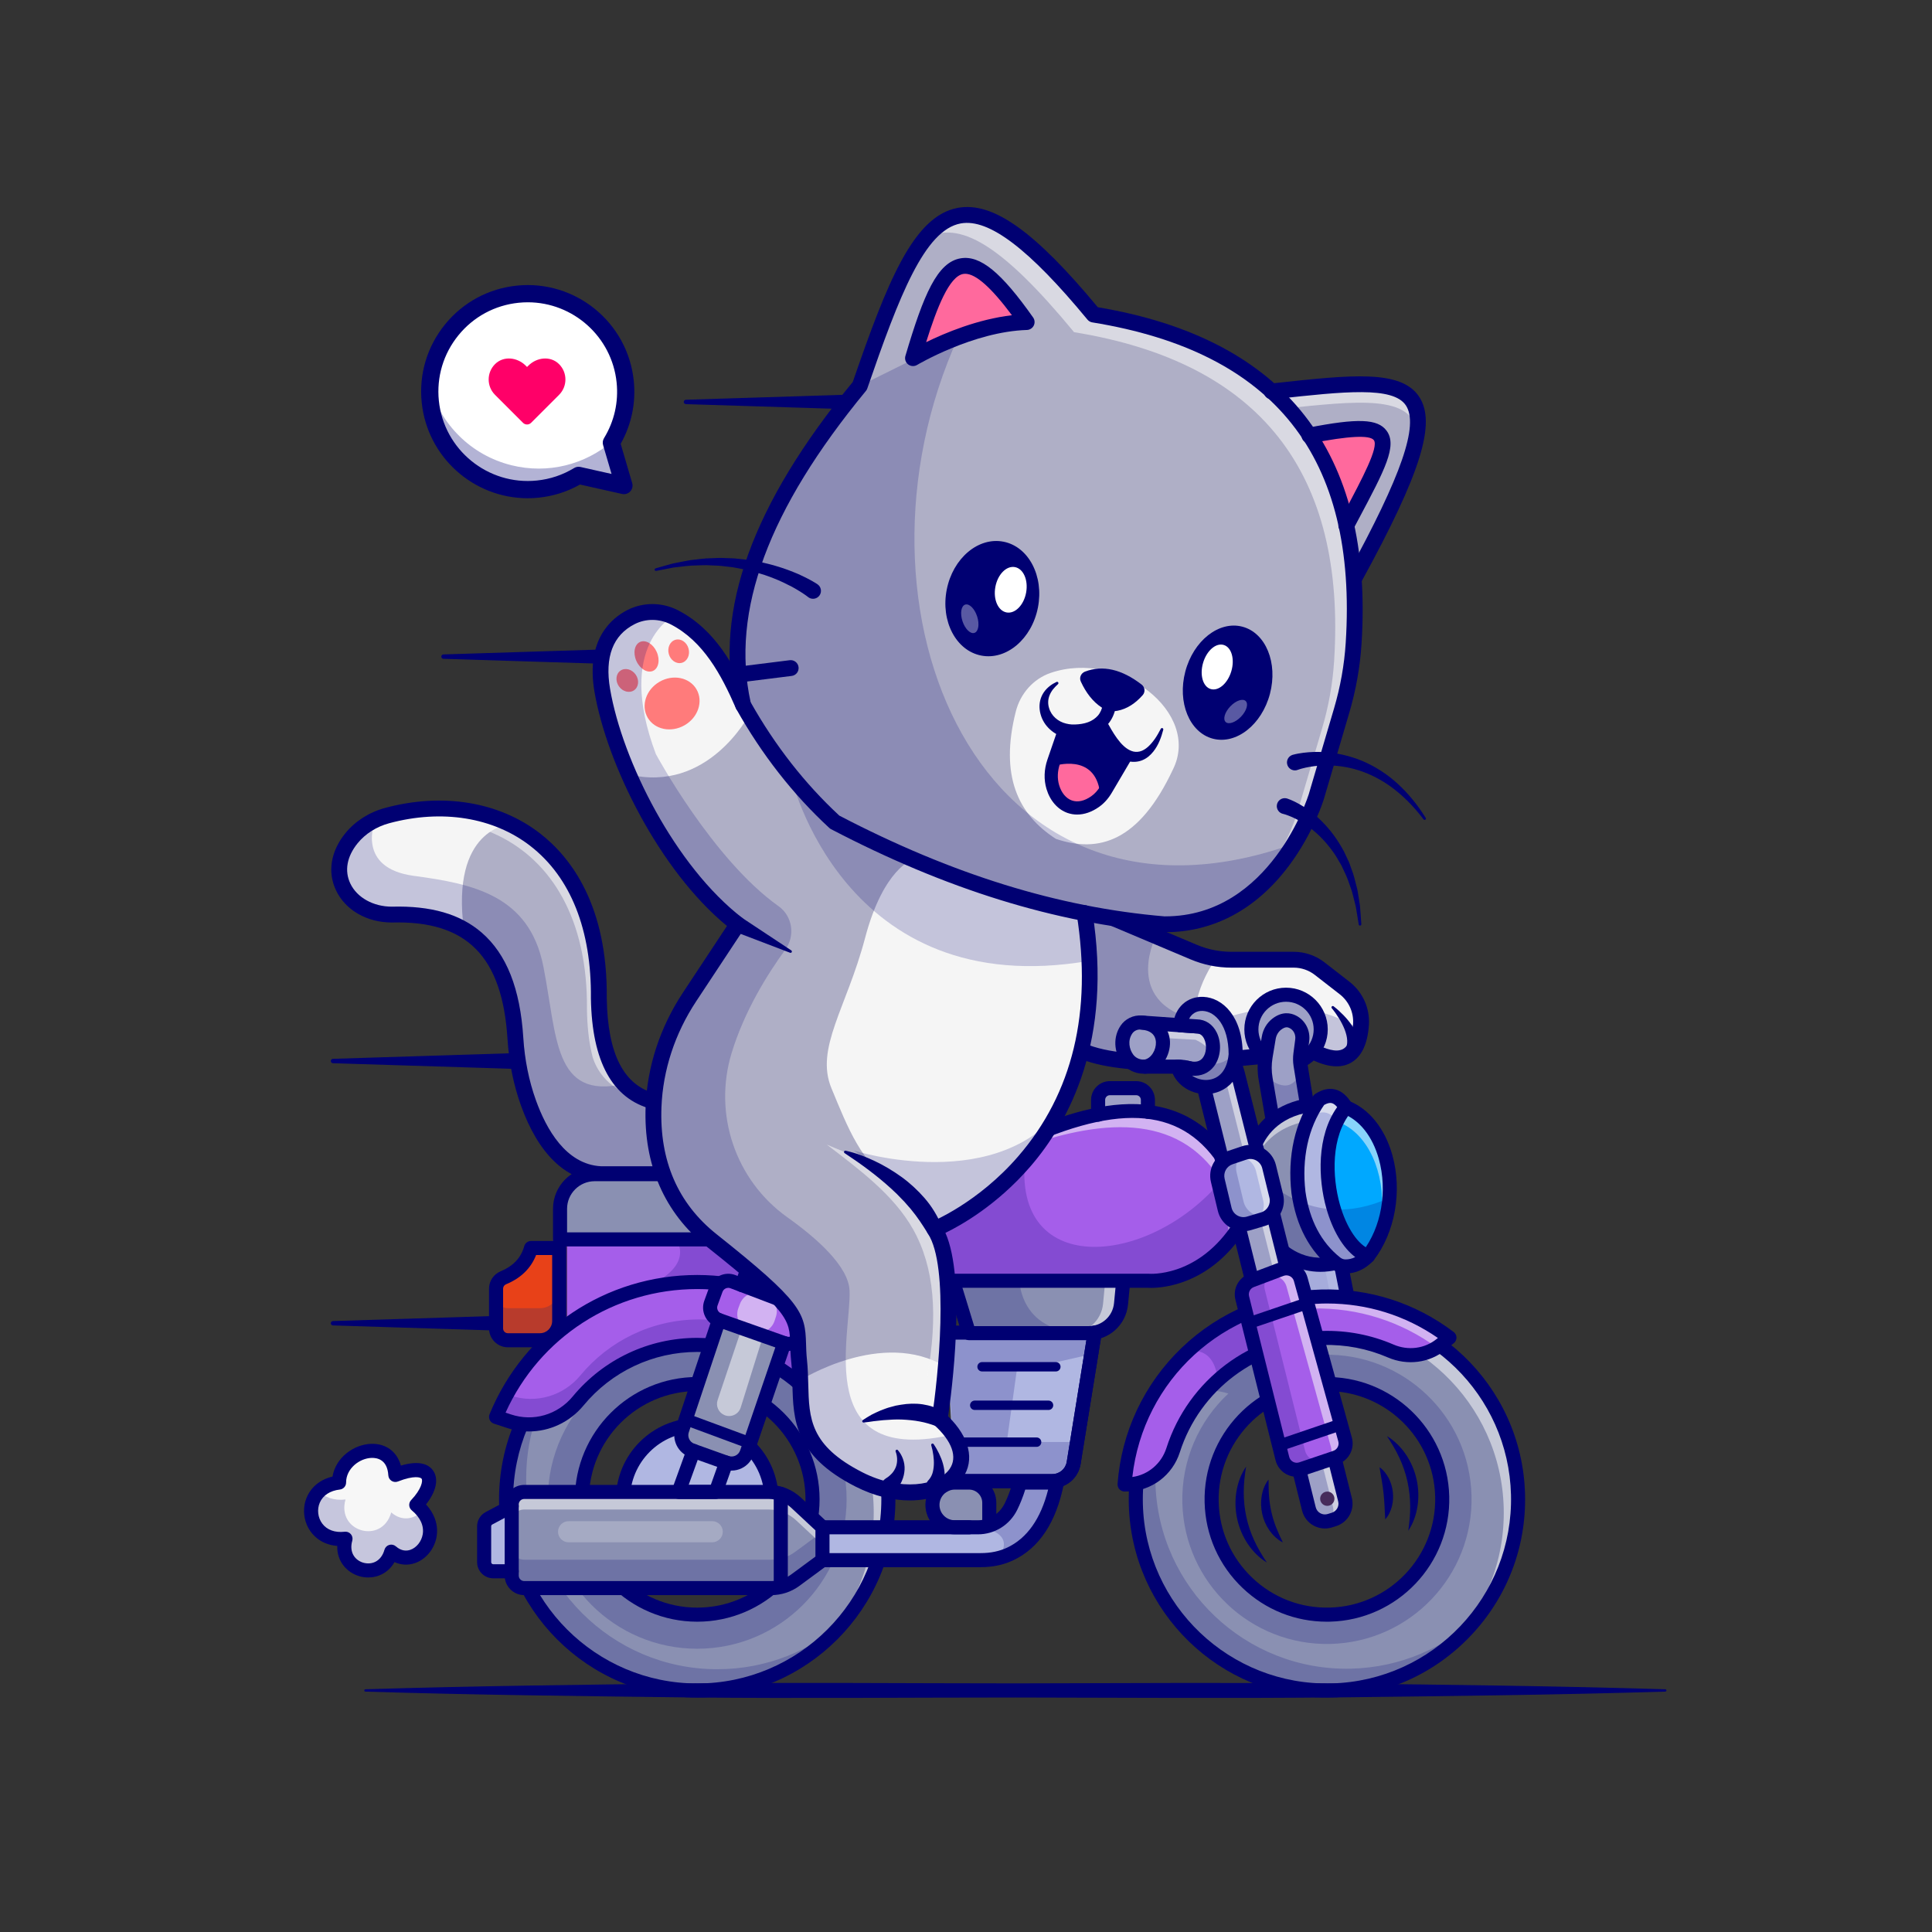 <?xml version="1.0" encoding="utf-8"?>
<!-- Generator: Adobe Illustrator 27.5.0, SVG Export Plug-In . SVG Version: 6.00 Build 0)  -->
<svg version="1.1" id="Layer_1" xmlns="http://www.w3.org/2000/svg" xmlns:xlink="http://www.w3.org/1999/xlink" x="0px" y="0px"
	 viewBox="0 0 4000 4000" style="enable-background:new 0 0 4000 4000;" xml:space="preserve">
<rect x="0" y="0" width="4000" height="4000" fill="#333333" stroke="none"/>
<g>
	<g>
		<rect style="fill:transparent;" width="4000" height="4000"/>
	</g>
	<g>
		<g>
			<g>
				<g>
					<path style="fill:#000072;" d="M1800.175,848.577l-380.101-11.858c-2.512-0.078-4.485-2.178-4.406-4.69
						c0.075-2.412,2.028-4.326,4.406-4.407l380.101-11.858c9.061-0.283,16.635,6.833,16.918,15.893
						c0.283,9.063-6.833,16.636-15.894,16.919C1800.871,848.586,1800.498,848.586,1800.175,848.577z"/>
				</g>
				<g>
					<path style="fill:#000072;" d="M1298.209,1375.859l-380.101-11.858c-2.512-0.078-4.485-2.178-4.406-4.69
						c0.075-2.412,2.029-4.326,4.406-4.407l380.101-11.855c9.061-0.283,16.635,6.833,16.918,15.894
						c0.283,9.06-6.833,16.636-15.894,16.917C1298.905,1375.872,1298.532,1375.869,1298.209,1375.859z"/>
				</g>
				<g>
					<path style="fill:#000072;" d="M1069.415,2213.13l-380.1-11.855c-2.512-0.081-4.485-2.18-4.406-4.692
						c0.075-2.41,2.029-4.326,4.406-4.404l380.1-11.858c9.061-0.283,16.635,6.833,16.918,15.894
						c0.283,9.06-6.833,16.636-15.894,16.917C1070.111,2213.142,1069.738,2213.14,1069.415,2213.13z"/>
				</g>
				<g>
					<path style="fill:#000072;" d="M1069.415,2756.028l-380.1-11.858c-2.512-0.078-4.485-2.178-4.406-4.69
						c0.075-2.412,2.029-4.326,4.406-4.407l380.1-11.858c9.061-0.283,16.635,6.833,16.918,15.894
						c0.283,9.063-6.833,16.636-15.894,16.919C1070.111,2756.038,1069.738,2756.038,1069.415,2756.028z"/>
				</g>
			</g>
			<g>
				<g>
					<path style="fill:#AFAFC6;" d="M2817.764,2121.312c-0.273,3.937-0.656,7.984-1.258,11.976
						c-5.578,40.906-27.398,80.389-98.272,43.312l-156.842,14.766c0,0-23.242,2.897-58.023,5.359
						c-73.281,5.14-198.021,8.366-264.958-21.765l-6.015-306.903l72.405,32.867l89.085,37.57l77.491,32.703
						c14.82,6.289,30.351,10.719,46.156,13.234c10.554,1.695,21.218,2.57,31.937,2.57h129.115c19.359,0,38.226,6.453,53.539,18.375
						l51.679,40.195C2807.046,2063.617,2819.788,2091.999,2817.764,2121.312z"/>
				</g>
				<g>
					<path style="fill:#F5F5F5;" d="M2817.764,2121.312c-3.063,44.46-21.71,95.974-99.53,55.288l-156.842,14.766
						c0,0-23.242,2.897-58.023,5.359c-62.945-83.288-10.226-177.186,14.164-212.295c10.554,1.695,21.218,2.57,31.937,2.57h129.115
						c19.359,0,38.226,6.453,53.539,18.375l51.679,40.195C2807.046,2063.617,2819.788,2091.999,2817.764,2121.312z"/>
				</g>
				<g style="opacity:0.2;">
					<path style="fill:#000072;" d="M2816.507,2133.288c-5.578,40.906-27.398,80.389-98.272,43.312l-156.842,14.766
						c0,0-23.242,2.897-58.023,5.359c-73.281,5.14-198.021,8.366-264.958-21.765l-6.015-306.903l72.405,32.867l89.085,37.57
						l-2.242,3.391c0,0-76.507,154.107,120.366,175.052c0,0,141.201-64.695,268.403-4.594
						C2793.976,2118.74,2805.952,2125.795,2816.507,2133.288z"/>
				</g>
				<g>
					<path style="fill:#000072;" d="M2413.594,2216.537c-64.476,0-135.552-5.769-181.925-26.626
						c-8.263-3.719-11.949-13.43-8.232-21.692c3.718-8.264,13.429-11.948,21.692-8.235c93.351,41.987,312.029,15.381,314.224,15.11
						l157.343-14.829c3.149-0.295,6.327,0.325,9.138,1.794c17.056,8.911,40.433,17.837,54.935,9.719
						c11.462-6.416,18.788-24.739,20.63-51.592c1.637-23.892-8.701-46.95-27.657-61.682l-51.71-40.195
						c-12.362-9.609-27.795-14.902-43.457-14.902h-129.076c-29.182,0-57.611-5.752-84.498-17.092l-166.587-70.276
						c-8.348-3.523-12.261-13.145-8.739-21.494c3.521-8.345,13.142-12.251,21.493-8.74l166.587,70.276
						c22.828,9.631,46.968,14.514,71.744,14.514h129.076c22.917,0,45.503,7.744,63.594,21.807l51.71,40.195
						c27.593,21.445,42.642,55.029,40.255,89.836c-2.7,39.385-15.261,65.62-37.335,77.976c-21.006,11.76-48.494,9.387-81.758-7.031
						l-152.12,14.328C2558.103,2208.312,2490.554,2216.535,2413.594,2216.537z"/>
				</g>
				<g>
					<path style="fill:#AFAFC6;" d="M1410.508,2431.002h-167.123c-80.171-4.211-125.124-80.17-149.35-147.709
						c-15.367-42.875-24.062-87.882-26.96-133.38c-7.656-121.569-47.085-190.311-106.694-225.419
						c-41.289-24.336-92.257-32.484-149.131-30.899c-88.155-0.109-144.1-83.561-83.507-158.099
						c13.289-16.351,30.296-29.149,49.273-37.952c7.875-3.719,16.078-6.672,24.5-8.969c89.304-24.062,179.592-18.867,254.841,17.828
						c0.054,0,0.054,0,0.054,0c108.335,52.773,185.443,170.732,183.42,360.332c1.313,80.717,17.937,140.819,52.062,177.405
						c16.406,17.664,36.914,29.859,61.796,36.257l52.554,139.232L1410.508,2431.002z"/>
				</g>
				<g style="opacity:0.6;">
					<path style="fill:#F5F5F5;" d="M1332.743,2273.177c-75.194-11.594-98.819-62.179-105.655-84.273c0-0.055,0-0.11-0.055-0.163
						c-0.875-3.336-1.695-6.728-2.461-10.227c-5.742-25.812-8.805-55.289-9.351-88.101c2.023-189.599-75.085-307.559-183.42-360.331
						c0,0,0,0-0.054,0c-75.249-36.695-165.537-41.89-254.841-17.828c-8.422,2.296-16.625,5.25-24.5,8.968
						c-8.914,4.156-17.445,9.188-25.32,15.094c0.219-0.273,0.438-0.546,0.656-0.82c13.289-16.351,30.296-29.149,49.273-37.952
						c7.875-3.719,16.078-6.672,24.5-8.969c89.304-24.062,179.592-18.867,254.841,17.828c0.054,0,0.054,0,0.054,0
						c108.335,52.773,185.443,170.732,183.42,360.332c1.313,80.717,17.937,140.819,52.062,177.405
						C1303.431,2256.552,1317.048,2266.287,1332.743,2273.177z"/>
				</g>
				<g>
					<path style="fill:#F5F5F5;" d="M960.381,1924.494c-41.289-24.336-92.257-32.484-149.131-30.899
						c-88.155-0.109-144.1-83.561-83.507-158.099c18.758-23.132,45.007-39.156,73.772-46.922
						c89.304-24.062,179.592-18.867,254.841,17.828C1052.802,1706.621,933.092,1716.136,960.381,1924.494z"/>
				</g>
				<g style="opacity:0.2;">
					<path style="fill:#000072;" d="M1406.243,2419.627c-4.648,3.884-9.461,7.712-14.328,11.375h-148.53
						c-80.171-4.211-125.124-80.17-149.35-147.709c-15.367-42.875-24.062-87.882-26.96-133.38
						c-7.656-121.569-47.085-190.311-106.694-225.419c-41.289-24.336-92.257-32.484-149.131-30.899
						c-88.155-0.109-144.1-83.561-83.507-158.099c13.289-16.351,30.296-29.149,49.273-37.952
						c-1.148,2.734-40.632,99.639,79.843,115.826c122.116,16.406,238.763,40.195,267.965,186.865
						c29.148,146.725,20.672,277.263,167.068,243.904c16.406,17.664,36.914,29.859,61.796,36.257L1406.243,2419.627z"/>
				</g>
				<g>
					<path style="fill:#000072;" d="M1410.494,2447.399h-167.125c-0.286,0-0.573-0.008-0.858-0.022
						c-71.378-3.738-128.057-58.552-163.909-158.521c-15.431-43.02-24.81-89.419-27.876-137.905
						c-10.813-170.959-84.451-245.254-239.002-240.977c-52.231-0.029-96.512-25.544-116.03-66.58
						c-18.016-37.878-10.983-80.986,19.298-118.269c20.272-24.961,49.492-43.572,82.277-52.402
						c119.16-32.087,236.052-12.886,320.713,52.703c64.181,49.719,140.264,149.326,138.239,341.499
						c1.885,115.708,35.104,180.474,101.554,197.563c8.776,2.256,14.06,11.199,11.803,19.976
						c-2.257,8.779-11.2,14.065-19.974,11.802c-81.606-20.984-124.063-98.115-126.191-229.248
						c1.489-141.885-41.917-250.884-125.525-315.654c-76.471-59.241-182.928-76.357-292.084-46.956
						c-26.177,7.051-49.382,21.755-65.341,41.404c-22.306,27.466-27.682,57.114-15.137,83.489
						c13.818,29.05,47.557,47.842,85.955,47.869c80.588-2.224,141.529,15.261,185.845,53.547
						c51.639,44.617,79.884,115.977,86.348,218.164c2.872,45.41,11.625,88.779,26.016,128.899
						c21.597,60.222,62.421,132.776,134.326,136.807h166.68c9.061,0,16.406,7.346,16.406,16.406
						S1419.555,2447.399,1410.494,2447.399z"/>
				</g>
				<g>
					<g>
						<g>
							<path style="fill:#B0B7E2;" d="M2749.485,2594.449c-3.82-0.426-7.823-0.083-11.768,1.089l-61.985,18.274l-16.819-97.404
								c25.394-3.401,53.923-7.284,75.115-10.254L2749.485,2594.449z"/>
						</g>
						<g>
							<path style="fill:#B0B7E2;" d="M2793.476,2704.093c-35.854,7.615-85.02,18.093-126.276,26.859l-14.248-82.064
								c-2.667-15.344,6.604-30.262,21.547-34.699l1.234-0.378l61.985-18.274c3.945-1.172,7.948-1.515,11.768-1.089
								c12.967,1.302,24.321,10.889,27.021,24.533L2793.476,2704.093z"/>
						</g>
					</g>
					<g>
						<circle style="fill:#9DA0C6;" cx="2662.62" cy="2131.237" r="71.776"/>
					</g>
					<g>
						<path style="fill:#000072;" d="M2662.62,2217.583c-47.61,0-86.344-38.736-86.344-86.345s38.734-86.345,86.344-86.345
							s86.344,38.735,86.344,86.345S2710.23,2217.583,2662.62,2217.583z M2662.62,2074.028c-31.545,0-57.208,25.664-57.208,57.209
							c0,31.546,25.663,57.209,57.208,57.209s57.208-25.664,57.208-57.209C2719.829,2099.692,2694.166,2074.028,2662.62,2074.028z"
							/>
					</g>
					<g>
						<path style="fill:#9DA0C6;" d="M2706.305,2288.798c0,0-9.63-57.631-13.675-83.68c-1.186-7.64-1.267-15.391-0.26-23.057
							l3.729-28.353c2.045-15.552-5.536-31.165-19.568-38.176c-9.731-4.862-20.396-4.758-32.804,4.619
							c-9.12,6.892-15.037,17.242-16.921,28.517l-6.565,39.292c-2.532,15.156-2.5,30.631,0.095,45.777l14.844,86.619"/>
					</g>
					<g>
						<path style="fill:#000072;" d="M2635.163,2334.926c-6.965,0-13.125-5.012-14.341-12.109l-14.843-86.619
							c-2.878-16.792-2.915-33.828-0.107-50.637l6.565-39.292c2.556-15.3,10.549-28.704,22.507-37.739
							c19.789-14.958,37.078-11.538,48.097-6.03c19.355,9.671,30.406,31.013,27.501,53.108l-3.729,28.352
							c-0.829,6.311-0.758,12.678,0.211,18.921c3.986,25.669,13.552,82.942,13.649,83.518c1.326,7.935-4.032,15.442-11.968,16.768
							c-7.949,1.33-15.444-4.031-16.77-11.968c-0.096-0.576-9.69-58.013-13.701-83.848c-1.394-8.979-1.498-18.127-0.308-27.188
							l3.729-28.354c1.287-9.783-3.39-19.126-11.636-23.245c-3.861-1.929-8.717-3.433-17.51,3.208
							c-5.901,4.461-10.032,11.494-11.335,19.297l-6.565,39.292c-2.269,13.582-2.24,27.349,0.085,40.916l14.843,86.619
							c1.36,7.929-3.967,15.461-11.897,16.819C2636.809,2334.858,2635.98,2334.926,2635.163,2334.926z"/>
					</g>
					<g style="opacity:0.3;">
						<g>
							<path style="fill:#462B5B;" d="M2716.246,2601.883l-11.363,3.35l-29.135,8.595l-15.976-92.262
								c14.907-1.991,29.33-3.981,41.421-5.681L2716.246,2601.883z"/>
						</g>
						<g style="opacity:0.2;">
							<path style="fill:#000072;" d="M2760.095,2711.189c-29.815,6.361-63.369,13.499-92.893,19.763l-14.228-82.064
								c-2.622-15.053,6.215-29.67,20.637-34.428c0.291-0.097,0.583-0.194,0.874-0.292l1.263-0.34l29.135-8.595l11.363-3.35
								l0.388,2.282c12.965,1.311,24.328,10.877,27.047,24.522L2760.095,2711.189z"/>
						</g>
					</g>
					<g>
						<g>
							<path style="fill:#462B5B;" d="M2675.732,2628.378c-2.693,0-5.363-0.747-7.695-2.2c-3.529-2.195-5.952-5.793-6.66-9.89
								l-16.819-97.402c-0.674-3.901,0.27-7.907,2.614-11.099c2.343-3.193,5.884-5.293,9.808-5.818
								c25.364-3.396,53.86-7.278,75.027-10.244c7.786-1.074,15.02,4.182,16.372,11.914l15.457,88.296
								c0.791,4.517-0.592,9.143-3.732,12.485c-3.14,3.345-7.673,5.02-12.228,4.504c-1.963-0.212-3.988-0.027-6.011,0.576
								l-62.013,18.281C2678.5,2628.183,2677.113,2628.378,2675.732,2628.378z M2675.842,2528.833l11.462,66.379l45.194-13.325
								l-10.393-59.368C2707.8,2524.499,2691.618,2526.703,2675.842,2528.833z"/>
						</g>
						<g>
							<path style="fill:#000072;" d="M2667.2,2745.519c-2.887,0-5.734-0.859-8.163-2.502c-3.279-2.217-5.513-5.674-6.19-9.573
								l-14.248-82.063c-3.932-22.619,9.718-44.612,31.752-51.157l1.106-0.34l62.14-18.32c5.745-1.709,11.642-2.256,17.499-1.594
								c19.797,1.99,35.813,16.535,39.701,36.184l16.965,85.09c1.56,7.822-3.458,15.442-11.26,17.1l-126.274,26.858
								C2669.224,2745.414,2668.21,2745.519,2667.2,2745.519z M2746.292,2608.844c-1.5,0-2.964,0.222-4.427,0.657l-63.091,18.613
								c-7.994,2.375-12.87,10.217-11.469,18.279l11.66,67.163l97.412-20.72l-14.158-71.006
								c-1.365-6.895-7.198-12.185-14.192-12.888C2747.443,2608.876,2746.865,2608.844,2746.292,2608.844z"/>
						</g>
					</g>
					<g>
						<path style="fill:#8A90B2;" d="M2765.492,2614.77c-116.542,27.63-195.061-102.314-178.163-207.104
							c9.809-60.99,51.909-113.482,137.616-121.446v0.049l26.805,217.01L2765.492,2614.77z"/>
					</g>
					<g style="opacity:0.55;">
						<path style="fill:#F7F7F7;" d="M2765.492,2614.77c-1.311,0.291-2.622,0.631-3.933,0.923l-9.858-80.025l-26.804-217.01v-0.049
							c-85.708,7.964-127.808,60.456-137.617,121.446c-0.68,4.225-1.214,8.498-1.603,12.82c-1.214-15.199-0.728-30.447,1.652-45.208
							c9.809-60.99,51.909-113.482,137.616-121.446v0.049l26.805,217.01L2765.492,2614.77z"/>
					</g>
					<g>
						<path style="fill:#000072;" d="M2733.776,2633.171c-42.2,0-81.079-18.792-111.971-54.771
							c-49.518-57.668-65.383-144.226-38.582-210.493c22.528-55.701,72.374-89.856,140.356-96.169
							c8.013-0.767,15.109,5.144,15.853,13.157c0.743,8.01-5.148,15.11-13.158,15.852c-72.534,6.738-103.14,46.182-116.042,78.083
							c-22.522,55.686-8.359,131.636,33.677,180.591c18.439,21.472,58.311,55.388,118.214,41.199
							c7.832-1.863,15.679,2.991,17.533,10.818c1.854,7.83-2.99,15.679-10.819,17.532
							C2756.97,2631.781,2745.247,2633.171,2733.776,2633.171z"/>
					</g>
					<g>
						<path style="fill:#00A8FF;" d="M2876.692,2479.97c-3.253,43.072-17.53,86.095-44.286,120.669
							c-36.565-30.107-58.319-63.369-70.265-96.584c-0.534-1.554-1.068-3.108-1.603-4.71c0-0.097-0.049-0.146-0.049-0.243
							c-5.584-16.85-8.692-33.603-9.906-49.918c-6.604-84.784,35.982-156.651,35.982-156.651
							C2849.5,2316.715,2882.86,2398.342,2876.692,2479.97z"/>
					</g>
					<g style="opacity:0.55;">
						<path style="fill:#F7F7F7;" d="M2876.692,2479.97c-2.768,36.953-13.693,73.858-33.651,105.421
							c10.101-23.843,15.927-49.433,17.87-75.072c6.118-81.094-26.755-162.236-88.96-186.952
							c7.769-19.278,14.616-30.835,14.616-30.835C2849.5,2316.715,2882.86,2398.342,2876.692,2479.97z"/>
					</g>
					<g>
						<path style="fill:#B0B7E2;" d="M2832.407,2600.639c-13.645,13.888-29.281,21.754-47.54,21.414
							c-7.089-0.146-13.838-2.865-19.375-7.284c-37.779-29.961-62.543-72.062-73.809-126.642c-1.311-6.264-2.428-12.674-3.35-19.278
							c-6.459-55.406,0.971-107.849,20.103-151.552c0-0.049,0-0.049,0.049-0.049c4.759-10.926,10.247-21.269,16.462-30.981
							c1.991-3.205,4.127-6.361,6.313-9.42c25.154-16.122,42.052-6.07,55.309,15.685c-7.284,8.692-13.402,18.355-18.404,28.747
							c-18.113,37.099-22.628,83.473-17.578,127.905c1.942,17.141,5.293,34.04,9.906,49.918c0,0.097,0.049,0.146,0.049,0.243
							c0.437,1.602,0.923,3.156,1.408,4.71C2776.661,2552.08,2802.398,2590.539,2832.407,2600.639z"/>
					</g>
					<g style="opacity:0.55;">
						<path style="fill:#F7F7F7;" d="M2786.567,2292.532c-7.284,8.692-13.402,18.355-18.404,28.747
							c-0.049,0-0.049-0.048-0.049-0.048c-22.725-32.438-49.433-13.402-59.631-3.982c4.759-10.926,10.247-21.269,16.462-30.981
							c1.991-3.205,4.127-6.361,6.313-9.42C2756.412,2260.726,2773.311,2270.778,2786.567,2292.532z"/>
					</g>
					<g style="opacity:0.2;">
						<path style="fill:#000072;" d="M2876.692,2479.97c-3.253,43.072-17.53,86.095-44.286,120.669
							c-13.645,13.888-29.281,21.754-47.54,21.414c-7.089-0.146-13.838-2.865-19.375-7.284
							c-116.542,27.63-195.061-102.314-178.163-207.104c19.035,23.551,54.289,59.727,104.353,80.462
							c18.112,7.527,38.167,13.014,60.067,15.15c3.351,0.34,6.75,0.583,10.197,0.777h0.195
							C2796.133,2505.707,2834.398,2499.199,2876.692,2479.97z"/>
					</g>
					<g>
						<path style="fill:#000072;" d="M2785.968,2636.625c-0.461,0-0.919-0.005-1.382-0.012c-9.944-0.183-19.948-3.879-28.169-10.415
							c-45.182-35.915-72.939-88.159-82.506-155.281c-8.998-77.129,7.175-148.923,45.493-202.524
							c1.074-1.504,2.426-2.791,3.982-3.789c14.048-9.014,27.583-12.114,40.242-9.187c13.61,3.142,25.178,12.81,35.365,29.558
							c3.245,5.334,2.728,12.146-1.283,16.931c-42.866,51.125-39.548,135.178-23.68,191.621
							c13.593,48.354,38.33,84.973,63.02,93.291c4.753,1.602,8.35,5.537,9.517,10.415c1.168,4.878-0.256,10.015-3.77,13.594
							C2825.993,2627.951,2806.878,2636.625,2785.968,2636.625z M2741.429,2287.719c-32.892,47.458-46.603,111.047-38.625,179.456
							c8.431,59.136,32.585,105.088,71.742,136.216c3.237,2.573,6.992,4.026,10.571,4.092c7.292,0.097,14.137-1.465,20.759-4.839
							c-25.334-19.021-46.887-54.958-59.895-101.23c-16.929-60.217-20.441-149.272,22.494-209.309
							c-3.879-4.661-7.695-7.441-11.4-8.298C2752.868,2282.834,2747.614,2284.15,2741.429,2287.719z"/>
					</g>
					<g>
						<path style="fill:#000072;" d="M2832.388,2615.192c-3.115,0-6.252-0.994-8.906-3.047c-6.364-4.924-7.528-14.075-2.604-20.437
							c39.082-50.493,52.325-126.079,33.738-192.559c-12.908-46.167-39.623-80.066-73.296-93.005
							c-7.51-2.886-11.259-11.313-8.373-18.823s11.306-11.26,18.824-8.374c42.357,16.277,75.491,57.229,90.903,112.356
							c20.983,75.046,5.769,160.71-38.757,218.237C2841.048,2613.249,2836.74,2615.192,2832.388,2615.192z"/>
					</g>
					<g>
						<polygon style="fill:#A55EEA;" points="1787.376,2794.276 1245.215,2760.624 1159.508,2755.283 1159.508,2566.048 
							1732.796,2566.048 						"/>
					</g>
					<g style="opacity:0.2;">
						<path style="fill:#000072;" d="M1787.376,2794.276l-542.161-33.651c-12.625-36.419-4.176-64.826,36.711-76.432
							c173.89-49.385,117.416-118.144,117.416-118.144h333.455L1787.376,2794.276z"/>
					</g>
					<g>
						<path style="fill:#462B5B;" d="M1787.368,2808.844c-0.3,0-0.602-0.01-0.904-0.029l-627.871-39.011
							c-7.679-0.476-13.664-6.843-13.664-14.539v-189.216c0-8.045,6.522-14.568,14.568-14.568c8.046,0,14.568,6.523,14.568,14.568
							v175.525l594.554,36.941l-50.006-209.077c-1.872-7.825,2.954-15.686,10.779-17.556c7.828-1.873,15.685,2.957,17.557,10.779
							l54.586,228.228c1.075,4.492-0.044,9.226-3.016,12.764C1795.74,2806.955,1791.654,2808.844,1787.368,2808.844z"/>
					</g>
					<g>
						<g>
							<path style="fill:#8A90B2;" d="M1443.514,2708.472c-218.564,0-395.756,177.192-395.756,395.756
								c0,218.564,177.192,395.756,395.756,395.756s395.756-177.192,395.756-395.756
								C1839.27,2885.664,1662.078,2708.472,1443.514,2708.472z M1443.514,3342.992c-131.838,0-238.716-106.878-238.716-238.765
								c0-131.837,106.878-238.716,238.716-238.716c131.886,0,238.765,106.878,238.765,238.716
								C1682.278,3236.114,1575.4,3342.992,1443.514,3342.992z"/>
						</g>
						<g style="opacity:0.2;">
							<path style="fill:#000072;" d="M1485.177,3455.941c-218.564,0-395.756-177.192-395.756-395.756
								c0-94.447,33.117-181.222,88.377-249.253c-79.88,72.401-130.041,176.998-130.041,293.296
								c0,218.564,177.192,395.756,395.756,395.756c124.068,0,234.831-57.105,307.427-146.502
								C1680.676,3417.142,1587.491,3455.941,1485.177,3455.941z"/>
						</g>
						<g style="opacity:0.2;">
							<path style="fill:#000072;" d="M1443.513,2794.978c-51.861,0-100.713,12.74-143.596,35.31l-8.476-36.012l-53.917,32.952
								l-43.786,38.77c0,0,22.018-1.505,44.689,6.821c-63.898,56.626-104.174,139.333-104.174,231.418
								c0,170.831,138.48,309.311,309.26,309.311c170.83,0,309.31-138.48,309.31-309.311
								C1752.823,2933.458,1614.343,2794.978,1443.513,2794.978z M1443.513,3350.854c-136.173,0-246.566-110.393-246.566-246.616
								c0-74.932,33.404-142.041,86.168-187.231c7.222-6.219,14.846-12.037,22.771-17.354c39.322-26.532,86.669-41.98,137.627-41.98
								c136.223,0,246.616,110.393,246.616,246.565C1690.129,3240.461,1579.736,3350.854,1443.513,3350.854z"/>
						</g>
						<g style="opacity:0.55;">
							<path style="fill:#F7F7F7;" d="M1443.514,2708.472c-108.966,0-207.59,43.995-279.166,115.231
								c67.983-55.066,154.563-88.038,248.865-88.038c218.564,0,395.756,177.192,395.756,395.756
								c0,109.646-44.578,208.852-116.59,280.525c89.592-72.547,146.891-183.456,146.891-307.719
								C1839.27,2885.664,1662.078,2708.472,1443.514,2708.472z"/>
						</g>
						<g>
							<path style="fill:#000072;" d="M1443.53,3357.56c-139.679,0-253.317-113.638-253.317-253.315
								c0-139.68,113.638-253.318,253.317-253.318s253.317,113.638,253.317,253.318
								C1696.847,3243.923,1583.209,3357.56,1443.53,3357.56z M1443.53,2880.063c-123.615,0-224.181,100.566-224.181,224.182
								c0,123.613,100.566,224.179,224.181,224.179s224.181-100.566,224.181-224.179
								C1667.711,2980.629,1567.144,2880.063,1443.53,2880.063z"/>
						</g>
						<g>
							
								<ellipse transform="matrix(0.707 -0.707 0.707 0.707 -1772.232 1929.942)" style="fill:#B0B7E2;" cx="1443.53" cy="3104.244" rx="153.751" ry="153.751"/>
						</g>
						<g>
							<path style="fill:#000072;" d="M1443.53,3272.563c-92.811,0-168.319-75.508-168.319-168.318
								c0-92.813,75.508-168.321,168.319-168.321c92.811,0,168.319,75.508,168.319,168.321
								C1611.849,3197.055,1536.341,3272.563,1443.53,3272.563z M1443.53,2965.06c-76.746,0-139.183,62.439-139.183,139.185
								c0,76.745,62.438,139.182,139.183,139.182c76.746,0,139.183-62.437,139.183-139.182
								C1582.713,3027.499,1520.276,2965.06,1443.53,2965.06z"/>
						</g>
						<g>
							<path style="fill:#000072;" d="M1443.53,3514.567c-226.252,0-410.323-184.07-410.323-410.322
								c0-226.255,184.071-410.325,410.323-410.325s410.323,184.07,410.323,410.325
								C1853.853,3330.497,1669.782,3514.567,1443.53,3514.567z M1443.53,2723.056c-210.188,0-381.188,171.001-381.188,381.189
								c0,210.188,171,381.186,381.188,381.186s381.188-170.999,381.188-381.186
								C1824.718,2894.057,1653.718,2723.056,1443.53,2723.056z"/>
						</g>
						<g>
							<path style="fill:#A55EEA;" d="M1851.037,2913.197l-36.452,12.198c-47.253,15.812-99.646,2.481-132.918-34.611
								c-58.548-65.269-143.565-106.317-238.137-106.317c-99.234,0-187.915,45.177-246.562,116.094
								c-34.879,42.176-91.816,58.988-143.735,41.673c-8.92-2.975-17.719-5.881-26.193-8.643
								c67.206-163.887,228.373-279.312,416.49-279.312C1623.732,2654.28,1779.218,2760.187,1851.037,2913.197z"/>
						</g>
						<g style="opacity:0.2;">
							<path style="fill:#000072;" d="M1851.037,2913.197l-36.468,12.188c-47.248,15.83-99.643,2.477-132.906-34.623
								c-58.562-65.263-143.541-106.296-238.134-106.296c-99.255,0-187.923,45.16-246.583,116.104
								c-34.865,42.149-91.777,58.999-143.735,41.664c-8.886-2.962-17.675-5.875-26.173-8.643
								c6.604-16.122,14.131-31.758,22.483-46.86c2.719,0.923,5.439,1.845,8.207,2.768c51.91,17.336,108.869,0.486,143.734-41.664
								c58.659-70.945,147.328-116.104,246.583-116.104c94.544,0,179.571,41.032,238.133,106.296
								c33.263,37.099,85.658,50.453,132.906,34.623l8.547-2.865C1836.226,2883.77,1844.045,2898.24,1851.037,2913.197z"/>
						</g>
						<g>
							<path style="fill:#000072;" d="M1095.109,2963.647c-15.485,0-31.155-2.48-46.487-7.595c-8.887-2.961-17.655-5.857-26.1-8.611
								c-3.851-1.258-7.006-4.058-8.706-7.735c-1.699-3.677-1.792-7.896-0.256-11.643
								c71.832-175.166,240.605-288.352,429.969-288.352c179.347,0,344.48,104.919,420.695,267.297
								c1.766,3.762,1.841,8.101,0.205,11.921c-1.637,3.823-4.828,6.763-8.769,8.083l-36.453,12.197
								c-53.111,17.761-111.355,2.583-148.385-38.701c-57.849-64.487-140.695-101.475-227.292-101.475
								c-91.323,0-177.1,40.388-235.336,110.811C1179.431,2944.626,1137.989,2963.644,1095.109,2963.647z M1046.721,2924.721
								c3.674,1.216,7.386,2.449,11.118,3.691c46.276,15.439,96.483,0.862,127.902-37.136
								c63.792-77.136,157.751-121.377,257.789-121.377c94.863,0,185.613,40.515,248.981,111.157
								c29.267,32.627,75.369,44.61,117.451,30.525l20.637-6.907c-74.292-143.796-224.446-235.828-387.069-235.828
								C1271.28,2668.847,1117.208,2768.759,1046.721,2924.721z"/>
						</g>
					</g>
					<g>
						<path style="fill:#8A90B2;" d="M2006.329,3162.11h-29.487c-25.585,0-46.325-20.74-46.325-46.325l0,0
							c0-25.585,20.741-46.325,46.325-46.325h29.487l0,0c23.131,0,41.882,18.751,41.882,41.882v44.116"/>
					</g>
					<g>
						<polyline style="fill:#B0B7E2;" points="1435.741,3003.942 1405.006,3088.883 1481.891,3088.883 1503.529,3028.15 						"/>
					</g>
					<g>
						<path style="fill:#B0B7E2;" d="M1059.428,3118.407l-47.077,25.041c-6.142,3.267-9.98,9.656-9.98,16.613v74.281
							c0,10.392,8.424,18.817,18.817,18.817h38.24"/>
					</g>
					<g>
						<polyline style="fill:#B0B7E2;" points="1554.959,2605.325 1536.096,2660.642 1629.875,2696.263 1643.66,2651.781 						"/>
					</g>
					<g>
						<path style="fill:#B0B7E2;" d="M2188.231,3069.459c-14.908,75.218-48.073,124.942-96.73,147.862
							c-7.818,3.69-15.927,6.507-24.28,8.498c-11.897,2.962-24.231,4.273-36.516,4.273h-327.87v-67.983h321.801
							c28.99,0,55.406-16.51,68.274-42.44c6.361-12.771,12.917-29.184,18.938-50.21H2188.231z"/>
					</g>
					<g>
						<path style="fill:#8A90B2;" d="M1159.495,2566.048v-63.337c0-39.609,32.109-71.719,71.719-71.719h174.92l109.75,135.055"/>
					</g>
					<g>
						<path style="fill:#000072;" d="M1496.316,2580.617h-336.82c-8.046,0-14.568-6.523-14.568-14.568v-63.337
							c0-47.578,38.707-86.287,86.285-86.287h174.919c8.046,0,14.568,6.523,14.568,14.568s-6.522,14.568-14.568,14.568h-174.919
							c-31.513,0-57.15,25.637-57.15,57.151v48.769h322.252c8.046,0,14.568,6.523,14.568,14.568
							C1510.883,2574.094,1504.361,2580.617,1496.316,2580.617z"/>
					</g>
					<g>
						<path style="fill:#B0B7E2;" d="M2266.522,2758.959l-7.235,44.82l-29.378,181.757l-6.992,43.314
							c-3.496,21.706-22.24,37.633-44.189,37.633h-201.885l-18.379-301.891l-0.631-5.633H2266.522z"/>
					</g>
					<g style="opacity:0.2;">
						<path style="fill:#000072;" d="M2104.869,2839.033l-20.395,146.503h145.434l-6.992,43.314
							c-3.496,21.706-22.24,37.633-44.189,37.633h-199.709l-20.555-301.891c2.185-1.942,4.37-3.788,6.556-5.633h301.503
							l-7.235,44.82L2104.869,2839.033z"/>
					</g>
					<g>
						<path style="fill:#000072;" d="M2178.714,3081.052h-185.288c-8.046,0-14.568-6.523-14.568-14.568
							c0-8.044,6.522-14.568,14.568-14.568h185.288c14.908,0,27.454-10.681,29.832-25.398l40.867-252.983h-291.597
							c-8.046,0-14.568-6.523-14.568-14.568s6.522-14.568,14.568-14.568h308.706c4.27,0,8.324,1.873,11.091,5.125
							c2.769,3.25,3.971,7.551,3.29,11.768l-43.595,269.873C2232.639,3060.07,2207.996,3081.052,2178.714,3081.052z"/>
					</g>
					<g>
						<path style="fill:#000072;" d="M2186.043,2839.472h-152.791c-5.364,0-9.712-4.348-9.712-9.712s4.348-9.712,9.712-9.712
							h152.791c5.364,0,9.712,4.348,9.712,9.712S2191.407,2839.472,2186.043,2839.472z"/>
					</g>
					<g>
						<path style="fill:#000072;" d="M2170.885,2919.172h-152.79c-5.364,0-9.712-4.348-9.712-9.712s4.348-9.712,9.712-9.712h152.79
							c5.364,0,9.712,4.348,9.712,9.712S2176.248,2919.172,2170.885,2919.172z"/>
					</g>
					<g>
						<path style="fill:#000072;" d="M2146.217,2995.541h-152.79c-5.364,0-9.712-4.348-9.712-9.712c0-5.364,4.348-9.712,9.712-9.712
							h152.79c5.364,0,9.712,4.348,9.712,9.712C2155.928,2991.193,2151.58,2995.541,2146.217,2995.541z"/>
					</g>
					<g>
						<path style="fill:#8A90B2;" d="M2328.532,2620.955l-7.575,78.423c-3.302,34.428-32.243,60.747-66.866,60.747h-247.942
							l-41.858-136.693l145.531-0.971L2328.532,2620.955z"/>
					</g>
					<g style="opacity:0.55;">
						<path style="fill:#F7F7F7;" d="M2328.532,2620.955l-7.575,78.423c-3.302,34.428-32.243,60.747-66.866,60.747h-37.245
							c34.623,0,63.563-26.319,66.914-60.747l7.478-78.18L2328.532,2620.955z"/>
					</g>
					<g style="opacity:0.2;">
						<path style="fill:#000072;" d="M2245.448,2760.125h-239.299l-41.858-136.693l145.531-0.971
							c-1.505,14.568-8.789,128.924,121.543,136.451C2236.318,2759.202,2240.98,2759.591,2245.448,2760.125z"/>
					</g>
					<g>
						<path style="fill:#000072;" d="M2254.099,2774.692h-247.926c-6.401,0-12.053-4.18-13.928-10.3l-41.882-136.679
							c-2.357-7.693,1.968-15.84,9.661-18.196c7.688-2.366,15.839,1.968,18.196,9.661l38.727,126.379h237.153
							c27.247,0,49.763-20.452,52.373-47.576l7.548-78.428c0.77-8.008,7.889-13.899,15.896-13.103
							c8.009,0.769,13.876,7.886,13.105,15.896l-7.548,78.428C2331.418,2742.912,2296.435,2774.692,2254.099,2774.692z"/>
					</g>
					<g>
						<g>
							<path style="fill:#8A90B2;" d="M2737.294,2708.594c-218.495,5.494-391.177,187.084-385.683,405.579
								c5.494,218.495,187.084,391.177,405.579,385.683s391.177-187.084,385.683-405.579
								C3137.379,2875.782,2955.789,2703.101,2737.294,2708.594z M2753.244,3342.915
								c-131.796,3.314-241.327-100.844-244.643-232.689c-3.314-131.796,100.844-241.327,232.64-244.641
								c131.844-3.315,241.375,100.843,244.69,232.639C2989.247,3230.068,2885.089,3339.6,2753.244,3342.915z"/>
						</g>
						<g style="opacity:0.2;">
							<path style="fill:#000072;" d="M2797.734,3454.78c-218.495,5.494-400.085-167.188-405.579-385.683
								c-2.374-94.417,28.551-181.998,82.084-251.396c-78.034,74.386-125.551,180.21-122.627,296.472
								c5.494,218.495,187.084,391.177,405.579,385.683c124.029-3.119,233.322-62.99,303.647-154.184
								C2992.195,3411.079,2900.015,3452.208,2797.734,3454.78z"/>
						</g>
						<g style="opacity:0.2;">
							<path style="fill:#000072;" d="M2739.716,2804.906c-50.194,1.262-97.166,14.781-138.121,37.669l-9.08-34.648l-51.382,33.205
								l-41.435,38.59c0,0,21.274-1.992,43.418,5.515c-60.466,56.361-97.434,137.389-95.193,226.515
								c4.157,165.34,141.557,295.999,306.848,291.843c165.34-4.157,295.999-141.557,291.841-306.896
								C3042.455,2931.407,2905.055,2800.748,2739.716,2804.906z M2753.244,3342.915
								c-131.796,3.314-241.327-100.844-244.643-232.689c-1.823-72.524,28.874-138.288,78.841-183.31
								c6.839-6.195,14.076-12.012,21.617-17.351c37.412-26.636,82.862-42.74,132.182-43.98
								c131.844-3.315,241.375,100.843,244.69,232.639C2989.247,3230.068,2885.089,3339.6,2753.244,3342.915z"/>
						</g>
						<g style="opacity:0.55;">
							<path style="fill:#F7F7F7;" d="M2737.294,2708.594c-108.932,2.739-206.418,49.199-276.181,122.212
								c66.577-56.758,152.301-91.895,246.573-94.265c218.495-5.494,400.085,167.188,405.579,385.683
								c2.756,109.612-39.313,209.907-109.501,283.368c87.739-74.776,142.233-187.091,139.109-311.314
								C3137.379,2875.782,2955.789,2703.101,2737.294,2708.594z"/>
						</g>
						<g>
							<path style="fill:#000072;" d="M2747.092,3357.56c-65.239,0-126.942-24.626-174.396-69.751
								c-49.032-46.628-76.973-109.558-78.673-177.2c-3.511-139.634,107.234-256.091,246.868-259.604
								c139.585-3.469,256.093,107.234,259.604,246.868l0,0c3.511,139.634-107.234,256.091-246.869,259.604
								C2751.446,3357.533,2749.263,3357.56,2747.092,3357.56z M2747.338,2880.06c-1.906,0-3.8,0.022-5.715,0.071
								c-123.574,3.108-221.581,106.172-218.474,229.746c1.505,59.861,26.232,115.554,69.625,156.819
								c43.392,41.262,100.262,63.149,160.12,61.655c123.574-3.108,221.582-106.172,218.475-229.746l0,0
								C2968.309,2976.945,2868.353,2880.06,2747.338,2880.06z"/>
						</g>
						<g>
							<path style="fill:#000072;" d="M2871.633,2973.462c15.607,9.373,28.845,22.7,39.264,38.022
								c10.359,15.383,17.843,32.859,21.938,51.104c4.024,18.257,4.856,37.214,2.033,55.552
								c-2.818,18.303-9.028,36.074-19.222,51.177c2.611-17.981,4.236-35.208,3.99-52.288c-0.136-17.056-2.189-33.823-5.752-50.208
								c-3.669-16.375-9.095-32.332-16.222-47.82c-3.602-7.722-7.557-15.361-11.905-22.927
								C2881.43,2988.481,2876.532,2981.169,2871.633,2973.462z"/>
						</g>
						<g>
							<path style="fill:#000072;" d="M2622.876,3235.012c-15.764-9.539-29.154-23.076-39.61-38.662
								c-10.419-15.627-17.924-33.386-21.882-51.909c-4-18.516-4.543-37.742-1.556-56.284c3.042-18.513,9.554-36.44,20.075-51.599
								c-2.983,18.154-4.894,35.583-4.856,52.886c-0.012,17.268,1.773,34.299,5.321,50.913c3.543,16.626,8.987,32.825,16.163,48.53
								C2603.668,3204.656,2612.705,3219.673,2622.876,3235.012z"/>
						</g>
						<g>
							<path style="fill:#000072;" d="M2856.194,3037.725c8.296,5.898,14.487,13.994,19.082,22.874
								c4.523,8.921,7.427,18.726,8.485,28.721c1.121,9.985,0.423,20.159-2.06,29.854c-2.564,9.661-6.823,18.921-13.689,26.467
								c-0.815-10.137-0.981-19.221-1.492-28.135c-0.475-8.884-1.132-17.507-2.063-26.096c-0.893-8.594-2.132-17.126-3.587-25.903
								C2859.45,3056.687,2857.597,3047.795,2856.194,3037.725z"/>
						</g>
						<g>
							<path style="fill:#000072;" d="M2656,3193.45c-11.069-5.598-20.245-14.36-27.517-24.509
								c-7.174-10.229-12.357-21.973-15.149-34.272c-2.747-12.302-3.219-25.107-1.147-37.424c2.108-12.29,6.58-24.199,14.186-34.014
								c0.088,12.373,0.14,23.689,1.067,34.79c0.852,11.077,2.524,21.809,4.833,32.366c2.387,10.554,5.581,20.896,9.57,31.265
								c2.027,5.168,4.243,10.334,6.583,15.615L2656,3193.45z"/>
						</g>
						<g>
							<path style="fill:#000072;" d="M2747.115,3514.567c-221.512,0-404.451-177.324-410.05-400.012
								c-5.687-226.179,173.698-414.819,399.879-420.508c226.183-5.732,414.822,173.701,420.509,399.88l0,0
								c2.755,109.568-37.323,213.65-112.85,293.071c-75.527,79.424-177.463,124.683-287.03,127.437
								C2754.08,3514.523,2750.59,3514.567,2747.115,3514.567z M2747.391,2723.051c-3.24,0-6.458,0.042-9.714,0.122
								c-210.121,5.286-376.769,180.53-371.486,390.649s180.601,376.973,390.649,371.487
								c210.121-5.283,376.769-180.527,371.487-390.649l0,0C3123.126,2887.797,2953.159,2723.051,2747.391,2723.051z"/>
						</g>
						<g>
							<path style="fill:#A55EEA;" d="M3000.931,2769.435l-17.177,13.983c-29.4,23.934-69.557,28.719-104.37,13.709
								c-43.016-18.548-90.644-28.282-140.544-27.028c-146.079,3.673-267.929,100.582-310.048,232.36
								c-13.127,41.071-50.215,69.748-93.319,70.832l-7.133,0.179c15.336-213.044,190.382-383.667,408.343-389.148
								C2835.761,2681.832,2927.644,2713.863,3000.931,2769.435z"/>
						</g>
						<g style="opacity:0.55;">
							<path style="fill:#F7F7F7;" d="M3000.931,2769.435l-17.184,13.985c-2.904,2.356-5.909,4.52-9.016,6.541
								c-72.298-52.926-161.952-83.265-258.457-80.838c-121.165,3.047-229.097,57.152-303.682,141.216
								c74.524-98.1,191.373-162.679,324.091-166.016C2835.761,2681.832,2927.644,2713.863,3000.931,2769.435z"/>
						</g>
						<g>
							<path style="fill:#000072;" d="M2328.341,3088.039c-3.976,0-7.786-1.626-10.538-4.509c-2.837-2.974-4.287-7.007-3.992-11.104
								c7.71-107.102,54.812-207.209,132.631-281.877c78.334-75.161,181.281-118.057,289.877-120.789
								c99.564-2.5,194.128,27.947,273.414,88.066c3.562,2.703,5.687,6.89,5.764,11.357c0.077,4.47-1.902,8.728-5.369,11.55
								l-17.177,13.982c-33.304,27.117-79.033,33.167-119.335,15.789c-42.489-18.323-87.708-27.014-134.409-25.842
								c-135.978,3.42-255.148,92.729-296.539,222.234c-15.085,47.195-58.016,79.729-106.829,80.957l-7.13,0.18
								C2328.586,3088.037,2328.463,3088.039,2328.341,3088.039z M2747.645,2698.752c-3.524,0-7.056,0.046-10.594,0.134
								c-204.116,5.132-370.117,158.291-392.657,359.092c32.499-4.443,60.183-27.605,70.524-59.953
								c45.164-141.306,175.193-238.755,323.558-242.488c50.95-1.27,100.293,8.213,146.678,28.215
								c30.293,13.059,64.551,8.604,89.404-11.631l2.468-2.009C2909.174,2723.271,2830.439,2698.752,2747.645,2698.752z"/>
						</g>
						<g style="opacity:0.2;">
							<path style="fill:#000072;" d="M2460.277,2797.543c0,0,53.998-14.014,61.062,60.445l75.685-52.383l-21.273-84.914
								l-48.289,33.614"/>
						</g>
					</g>
					<g>
						<g>
							<path style="fill:#9DA0C6;" d="M2273.524,2307.819v-30.587c0-13.418,10.877-24.296,24.295-24.296h54.503
								c13.418,0,24.295,10.878,24.295,24.296v24.617"/>
						</g>
						<g>
							<path style="fill:#A55EEA;" d="M2558.329,2550.66c-78.083,110.326-181.708,101.003-181.708,101.003h-479.52l-91.922-166.752
								l99.789-38.896l177.483-69.148c15.879-7.721,31.515-15.005,47.005-21.706c0.049,0,0.049,0,0.049,0
								c170.588-74.393,316.119-85.512,404.885,46.665l12.479,77.5L2558.329,2550.66z"/>
						</g>
						<g style="opacity:0.55;">
							<path style="fill:#F7F7F7;" d="M2558.329,2550.66c-4.419,6.215-8.886,12.042-13.451,17.53l-2.962-31.855l-7.77-82.259
								c-84.056-144.948-237.648-143.346-421.929-77.015c0,0,0,0-0.049,0c-16.753,5.924-33.652,12.528-50.841,19.521l-154.903,48.85
								l176.026-68.566c15.879-7.721,31.515-15.005,47.005-21.706c0.049,0,0.049,0,0.049,0
								c170.588-74.393,316.119-85.512,404.885,46.665l12.479,77.5L2558.329,2550.66z"/>
						</g>
						<g style="opacity:0.2;">
							<path style="fill:#000072;" d="M2558.329,2550.66c-78.083,110.326-181.708,101.003-181.708,101.003h-458.106l-49.724-166.752
								c0,0,15.588-17.335,36.177-38.896l177.483-69.148c15.879-7.721,31.515-15.005,47.005-21.706c0.049,0,0.049,0,0.049,0
								c-62.495,285.575,224.294,277.854,385.122,104.936l32.243,19.229L2558.329,2550.66z"/>
						</g>
						<g>
							<path style="fill:#000072;" d="M2383.151,2666.433c-3.461,0-5.884-0.132-7.097-0.218h-478.953
								c-5.308,0-10.196-2.888-12.759-7.537l-91.906-166.758c-2.026-3.677-2.368-8.049-0.936-11.997
								c1.431-3.945,4.495-7.085,8.407-8.608l276.686-107.791c145.627-70.862,352.501-144.553,469.893,30.154
								c4.487,6.677,2.711,15.73-3.966,20.217c-6.682,4.483-15.731,2.708-20.216-3.967
								c-80.905-120.4-214.597-126.558-433.491-19.946c-0.356,0.173-0.72,0.332-1.09,0.476l-261.739,101.968l79.723,144.653h470.912
								c0.436,0,0.87,0.02,1.305,0.059c3.851,0.315,96.598,6.711,168.5-94.895c4.646-6.57,13.739-8.127,20.305-3.477
								c6.569,4.648,8.125,13.74,3.478,20.308C2499.871,2658.466,2410.095,2666.433,2383.151,2666.433z"/>
						</g>
						<g>
							<path style="fill:#000072;" d="M2273.524,2322.387c-8.046,0-14.568-6.523-14.568-14.568v-30.588
								c0-21.428,17.434-38.862,38.864-38.862h54.503c21.429,0,38.864,17.434,38.864,38.862v24.619
								c0,8.044-6.522,14.568-14.568,14.568s-14.568-6.523-14.568-14.568v-24.619c0-5.364-4.364-9.727-9.728-9.727h-54.503
								c-5.364,0-9.728,4.363-9.728,9.727v30.588C2288.092,2315.864,2281.569,2322.387,2273.524,2322.387z"/>
						</g>
					</g>
					<g>
						<g>
							<path style="fill:#9DA0C6;" d="M2487.859,2134.646c0,0,51.432,7.402,74.461,86.153l222.382,884.132
								c4.424,17.59-5.677,35.568-23.002,40.938l-8.505,2.636c-18.735,5.807-38.499-5.329-43.237-24.363l-219.361-881.182
								c0,0-0.909-35.907-55.288-34.54"/>
						</g>
						<g>
							<path style="fill:#9DA0C6;" d="M2487.859,2134.646c0,0,51.432,7.402,74.461,86.153l222.382,884.132
								c4.424,17.59-5.677,35.568-23.002,40.938l-8.505,2.636c-18.735,5.807-38.499-5.329-43.237-24.363l-219.361-881.182
								c0,0-0.909-35.907-55.288-34.54"/>
						</g>
						<g>
							<path style="fill:#9DA0C6;" d="M2487.647,2125.768c0,0,51.644,16.28,74.673,95.031l222.382,884.132
								c4.424,17.59-5.677,35.568-23.002,40.938l-8.505,2.636c-18.735,5.807-38.499-5.329-43.237-24.363l-219.361-881.182
								c0,0-0.909-35.907-55.288-34.54h-67.636c-13.002,0-25.479-5.892-33.187-16.364c-12.402-16.85-15.385-40.971-2.453-60.245
								c6.77-10.09,18.564-15.65,30.685-14.8L2487.647,2125.768z"/>
						</g>
						<g style="opacity:0.55;">
							<path style="fill:#F7F7F7;" d="M2761.71,3145.869l-8.476,2.626c-0.055,0.053-0.055,0.053-0.11,0.053
								c6.453-8.094,9.133-18.976,6.453-29.64l-222.411-884.122c-15.914-54.468-45.445-74.756-62.124-82.14l-68.468-3.72
								c0,0-20.125-17.991-13.617-21.601c6.508-3.609,92.64,0,92.64,0l2.57,7.383c4.43,0.82,52.226,10.992,74.156,86.077
								l222.411,884.122C2789.163,3122.519,2779.046,3140.51,2761.71,3145.869z"/>
						</g>
						<g>
							<path style="fill:#000072;" d="M2743.133,3164.587c-8.323,0-16.61-2.117-23.959-6.258
								c-11.619-6.548-20.131-17.727-23.352-30.669l-219.359-881.182c-0.258-1.03-0.4-2.087-0.427-3.149
								c-0.154-1.887-2.717-21.289-40.359-20.347l-68.003,0.005c-17.85,0-34.642-8.335-44.918-22.295
								c-17.047-23.162-18.179-54.104-2.817-77c9.6-14.306,26.399-22.437,43.8-21.213l124.927,8.757
								c1.143,0.078,2.271,0.293,3.362,0.637c2.411,0.759,59.349,19.597,84.275,104.836c0.052,0.178,0.1,0.356,0.145,0.537
								l222.383,884.128c6.311,25.095-8.104,50.75-32.816,58.408l-8.503,2.634
								C2752.825,3163.871,2747.973,3164.587,2743.133,3164.587z M2505.065,2240.766l219.03,879.858
								c1.313,5.276,4.646,9.651,9.384,12.322c4.741,2.673,10.216,3.262,15.406,1.643l8.502-2.634
								c9.932-3.079,15.724-13.389,13.188-23.472l-222.314-883.855c-18.536-63.083-55.856-81.279-63.711-84.473l-122.848-8.613
								c-7.039-0.466-13.768,2.72-17.57,8.386c-9.858,14.69-6.055,32.432,2.087,43.494c4.807,6.531,12.827,10.43,21.454,10.43
								h67.637C2487.592,2192.575,2503.641,2222.963,2505.065,2240.766z"/>
						</g>
						<g>
							<path style="fill:#000072;" d="M2370.736,2222.99c-7.064,0-13.267-5.149-14.379-12.346
								c-1.228-7.952,4.221-15.393,12.173-16.621c15.331-2.368,25.31-20.935,24.678-36.116
								c-0.66-15.847-11.555-24.966-31.506-26.365c-8.026-0.562-14.076-7.524-13.513-15.549s7.511-14.063,15.552-13.513
								c41.646,2.92,57.566,29.92,58.578,54.214c1.165,27.954-17.368,61.184-49.34,66.123
								C2372.225,2222.934,2371.475,2222.99,2370.736,2222.99z"/>
						</g>
						<g>
							<path style="fill:#B0B7E2;" d="M2547.431,2396.619l28.552-9.577c22.162-7.434,45.943,5.666,51.503,28.371l14.916,60.912
								c5.063,20.676-6.977,41.69-27.374,47.779l-29.126,8.694c-21.975,6.56-44.949-6.689-50.278-28.995l-14.342-60.029
								C2516.476,2423.656,2527.821,2403.197,2547.431,2396.619z"/>
						</g>
						<g style="opacity:0.55;">
							<path style="fill:#F7F7F7;" d="M2615.008,2524.124l-18.611,5.52c15.132-8.638,23.231-26.523,18.903-44.144l-14.89-60.927
								c-5.573-22.689-29.364-35.789-51.521-28.334l-3.468,1.156c0.673-0.308,1.346-0.568,2.021-0.779l28.564-9.559
								c22.157-7.455,45.899,5.646,51.473,28.336l14.939,60.925C2647.453,2496.981,2635.402,2518.025,2615.008,2524.124z"/>
						</g>
						<g style="opacity:0.2;">
							<path style="fill:#000072;" d="M2631.474,2514.432c-4.504,4.388-10.053,7.782-16.466,9.692l-29.121,8.65
								c-21.985,6.576-44.953-6.641-50.274-28.949l-14.334-60.066c-4.78-20.087,6.557-40.579,26.162-47.144l25.192-8.454
								c-10.788,9.5-15.948,24.494-12.42,39.22l14.334,60.066c5.322,22.307,28.289,35.525,50.274,28.949L2631.474,2514.432z"/>
						</g>
						<g>
							<path style="fill:#A55EEA;" d="M2590.872,2651.088l61.689-23.22c16.876-6.353,35.566,3.149,40.378,20.527l91.929,332.011
								c4.345,15.694-4.327,32.05-19.757,37.258l-70.509,23.799c-16.979,5.731-35.234-4.247-39.579-21.632l-83.109-332.59
								C2568.137,2672.125,2576.289,2656.577,2590.872,2651.088z"/>
						</g>
						<g style="opacity:0.55;">
							<path style="fill:#F7F7F7;" d="M2765.127,3017.654l-14.834,5.036c5.644-7.38,7.92-17.298,5.25-26.897l-91.945-332.025
								c-4.808-17.366-23.506-26.902-40.348-20.552l-45.183,17.02c3.299-4.018,7.638-7.236,12.788-9.162l61.688-23.216
								c16.89-6.351,35.587,3.137,40.396,20.551l91.944,331.977C2789.212,2996.112,2780.54,3012.457,2765.127,3017.654z"/>
						</g>
						<g style="opacity:0.2;">
							<path style="fill:#000072;" d="M2772.467,3014.021c-2.245,1.513-4.691,2.741-7.34,3.633l-70.514,23.826
								c-17.003,5.722-35.226-4.263-39.598-21.64l-83.119-332.587c-3.78-15.109,4.378-30.663,18.957-36.179l61.688-23.216
								c1.925-0.728,3.903-1.264,5.839-1.555l-20.739,7.808c-14.58,5.516-22.738,21.07-18.957,36.179l83.119,332.588
								c4.323,17.378,22.595,27.362,39.598,21.64L2772.467,3014.021z"/>
						</g>
						<g>
							<path style="fill:#000072;" d="M2574.359,2549.072c-9.408,0-18.693-2.471-27.114-7.326
								c-12.924-7.451-22.323-20.047-25.79-34.556l-14.341-60.031c-6.606-27.644,8.734-55.31,35.684-64.351c0,0,0,0,0.001,0
								l28.551-9.578c14.418-4.834,30.325-3.401,43.641,3.938c13.317,7.336,23.029,20.012,26.644,34.78l14.916,60.913
								c6.918,28.245-9.492,56.885-37.357,65.203l-29.126,8.694C2584.88,2548.305,2579.599,2549.072,2574.359,2549.072z
								 M2552.065,2410.429c-12.546,4.209-19.689,17.09-16.614,29.958l14.341,60.032c1.638,6.853,5.902,12.566,12.007,16.086
								c6.102,3.521,13.18,4.351,19.935,2.332l29.127-8.694c12.971-3.872,20.61-17.205,17.391-30.354l-14.916-60.913
								c-1.709-6.975-6.115-12.725-12.405-16.191c-6.293-3.469-13.508-4.119-20.319-1.833l-28.55,9.578H2552.065z"/>
						</g>
						<g>
							<path style="fill:#000072;" d="M2684.815,3057.631c-7.526,0.002-15.018-1.865-21.729-5.532
								c-11.052-6.043-19.143-16.516-22.197-28.736l-83.109-332.59c-5.573-22.3,6.448-45.222,27.96-53.32v0.002l61.688-23.22
								c11.863-4.468,25.146-3.733,36.445,2.012c11.3,5.745,19.72,16.045,23.103,28.262l91.93,332.012
								c6.406,23.132-6.393,47.268-29.136,54.946l-70.511,23.801C2694.57,3056.85,2689.686,3057.631,2684.815,3057.631z
								 M2663.389,2640.453c-1.913,0-3.835,0.347-5.697,1.047l-61.688,23.22c0,0,0,0,0,0.002
								c-7.661,2.881-11.942,11.045-9.957,18.984l83.109,332.59c1.104,4.417,3.911,8.052,7.905,10.235
								c3.993,2.182,8.567,2.588,12.882,1.128l70.508-23.799c8.099-2.735,12.659-11.328,10.377-19.568l-91.93-332.012
								c-1.222-4.414-4.144-7.988-8.228-10.063C2668.361,2641.044,2665.882,2640.453,2663.389,2640.453z M2590.872,2651.088h0.05
								H2590.872z"/>
						</g>
						<g>
							<path style="fill:#000072;" d="M2585.002,2751.764c-5.056,0-9.774-3.184-11.493-8.237c-2.157-6.348,1.239-13.242,7.587-15.4
								l121.735-41.384c6.354-2.151,13.243,1.238,15.402,7.588c2.157,6.348-1.239,13.242-7.587,15.4l-121.735,41.384
								C2587.615,2751.554,2586.297,2751.764,2585.002,2751.764z"/>
						</g>
						<g>
							<path style="fill:#000072;" d="M2652.714,3003.288c-5.056,0-9.774-3.184-11.493-8.235c-2.158-6.35,1.239-13.245,7.587-15.403
								l121.735-41.387c6.351-2.158,13.243,1.24,15.402,7.586c2.158,6.35-1.239,13.244-7.587,15.403l-121.735,41.387
								C2655.328,3003.078,2654.01,3003.288,2652.714,3003.288z"/>
						</g>
						<g>
							
								<ellipse transform="matrix(0.689 -0.725 0.725 0.689 -1395.414 2955.898)" style="fill:#462B5B;" cx="2747.259" cy="3104.241" rx="14.77" ry="14.77"/>
						</g>
						<g>
							<path style="fill:#9DA0C6;" d="M2461.804,2211.47c63.001,13.402,63.441-86.42,15.592-86.42l-34.108-2.391
								c6.912-69.138,115.025-63.198,115.025,60.531c-7.776,91.6-107.124,79.368-119.881,25.215L2461.804,2211.47z"/>
						</g>
						<g style="opacity:0.2;">
							<path style="fill:#000072;" d="M2558.33,2183.163c-7.765,91.654-107.131,79.405-119.874,25.265l23.352,3.063
								c16.734,3.554,29.039-0.875,37.187-9.297c21.492,3.554,45.007-3.719,59.226-25.594
								C2558.275,2178.788,2558.33,2180.92,2558.33,2183.163z"/>
						</g>
						<g>
							<path style="fill:#000072;" d="M2496.326,2265.141c-34.309,0-64.713-22.153-72.074-53.396
								c-1.097-4.658,0.164-9.558,3.372-13.108c3.208-3.552,7.948-5.308,12.701-4.675l23.372,3.064
								c0.382,0.049,0.762,0.115,1.138,0.195c11.454,2.427,19.731,0.146,25.317-7c7.656-9.797,8.933-27.153,2.905-39.512
								c-3.589-7.361-8.857-11.091-15.662-11.091c-0.341,0-0.68-0.012-1.019-0.037l-34.108-2.393
								c-3.928-0.276-7.578-2.129-10.117-5.139c-2.539-3.013-3.751-6.921-3.359-10.842c3.54-35.398,29.52-58.953,63.121-57.273
								c38.997,1.944,80.968,40.093,80.968,119.255c0,0.41-0.017,0.823-0.052,1.233c-4.744,55.876-39.603,78.223-70.646,80.503
								C2500.222,2265.07,2498.267,2265.141,2496.326,2265.141z M2468.082,2227.087c9.303,6.496,21.204,9.553,31.967,8.781
								c24.894-1.829,40.797-21.248,43.696-53.303c-0.19-59.692-27.709-88.257-53.281-89.531
								c-12.881-0.684-23.097,5.486-28.573,16.326l16.061,1.125c17.844,0.203,32.872,10.183,41.294,27.454
								c10.852,22.253,8.271,51.787-6.136,70.222C2502.304,2221.987,2486.539,2228.515,2468.082,2227.087z"/>
						</g>
					</g>
					<g>
						<path style="fill:#000072;" d="M2178.714,3081.052h-185.288c-8.046,0-14.568-6.523-14.568-14.568
							c0-8.044,6.522-14.568,14.568-14.568h185.288c14.908,0,27.454-10.681,29.832-25.398l43.595-269.875
							c1.283-7.942,8.755-13.347,16.704-12.058c7.943,1.284,13.341,8.762,12.058,16.707l-43.595,269.873
							C2232.639,3060.07,2207.996,3081.052,2178.714,3081.052z"/>
					</g>
					<g>
						<path style="fill:#8A90B2;" d="M1702.835,3162.11v67.983l-56.378,41.56c-14.382,10.602-31.781,16.322-49.649,16.322H1085.31
							c-14.276,0-25.882-11.606-25.882-25.931v-147.279c0-14.325,11.606-25.882,25.882-25.882h506.043
							c21.182,0,41.576,8.034,57.067,22.481L1702.835,3162.11z"/>
					</g>
					<g style="opacity:0.2;">
						<path style="fill:#000072;" d="M1702.835,3171.288v58.805l-56.377,41.566c-14.374,10.586-31.806,16.316-49.628,16.316h-511.52
							c-14.276,0-25.882-11.606-25.882-25.931v-58.805c0,14.325,11.606,25.931,25.882,25.931h511.52
							c17.821,0,35.254-5.681,49.628-16.316L1702.835,3171.288z"/>
					</g>
					<g style="opacity:0.55;">
						<path style="fill:#F7F7F7;" d="M1702.835,3162.11v36.419l-54.435-50.744c-15.49-14.47-35.885-22.483-57.057-22.483H1085.31
							c-14.276,0-25.882,11.557-25.882,25.882v-36.419c0-14.325,11.606-25.882,25.882-25.882h506.033
							c21.172,0,41.567,8.012,57.057,22.483L1702.835,3162.11z"/>
					</g>
					<g>
						<path style="fill:#000072;" d="M1596.807,3302.543H1085.31c-22.303,0-40.449-18.167-40.449-40.498v-147.28
							c0-22.305,18.146-40.449,40.449-40.449h506.044c24.957,0,48.754,9.375,67.003,26.394l54.414,50.747
							c2.955,2.756,4.632,6.614,4.632,10.654v67.981c0,4.626-2.198,8.979-5.924,11.726l-56.378,41.56
							C1638.094,3295.915,1617.937,3302.543,1596.807,3302.543z M1085.31,3103.451c-6.238,0-11.313,5.076-11.313,11.313v147.28
							c0,6.265,5.076,11.363,11.313,11.363h511.498c14.863,0,29.042-4.661,41.005-13.482l50.455-37.192v-54.29l-49.782-46.426
							c-12.838-11.973-29.576-18.567-47.133-18.567H1085.31z"/>
					</g>
					<g>
						<path style="fill:#000072;" d="M1059.428,3267.726h-38.241c-18.408,0-33.384-14.976-33.384-33.384v-74.282
							c0-12.371,6.786-23.665,17.709-29.473l47.075-25.042c7.1-3.777,15.923-1.084,19.702,6.021
							c3.778,7.102,1.083,15.923-6.021,19.702l-47.076,25.042c-1.39,0.74-2.253,2.175-2.253,3.75v74.282
							c0,2.341,1.906,4.248,4.248,4.248h38.241c8.046,0,14.568,6.523,14.568,14.568S1067.474,3267.726,1059.428,3267.726z"/>
					</g>
					<g>
						<path style="fill:#000072;" d="M1616.534,3297.287c-8.046,0-14.568-6.523-14.568-14.568v-189.934
							c0-8.044,6.522-14.568,14.568-14.568c8.046,0,14.568,6.523,14.568,14.568v189.934
							C1631.102,3290.763,1624.58,3297.287,1616.534,3297.287z"/>
					</g>
					<g>
						<path style="fill:#8A90B2;" d="M1488.431,2733.029l-76.211,227.895c-5.745,17.18,3.307,35.799,20.367,41.891l70.942,25.335
							c17.478,6.242,36.684-3.021,42.682-20.584l77.453-226.808"/>
					</g>
					<g style="opacity:0.55;">
						<path style="fill:#F7F7F7;" d="M1536.096,2748.894l-50.342,149.716c-4.166,12.389,1.86,25.904,13.861,31.084l0,0
							c13.696,5.912,29.496-1.336,33.948-15.574l45.447-145.339"/>
					</g>
					<g>
						<path style="fill:#000072;" d="M2030.716,3244.66h-327.881c-8.046,0-14.568-6.523-14.568-14.568
							c0-8.044,6.522-14.568,14.568-14.568h327.881c20.173,0,38.528-3.828,54.554-11.375c41.105-19.355,69.58-59.727,84.789-120.122
							h-47.386c-4.965,15.627-10.568,29.753-16.705,42.112c-15.49,31.174-46.652,50.54-81.327,50.54h-321.805
							c-8.046,0-14.568-6.523-14.568-14.568s6.522-14.568,14.568-14.568h321.805c23.536,0,44.701-13.169,55.234-34.368
							c6.708-13.506,12.759-29.568,17.985-47.742c1.794-6.243,7.505-10.542,14-10.542h76.394c4.36,0,8.492,1.953,11.26,5.325
							c2.766,3.369,3.878,7.803,3.029,12.08c-15.818,79.666-51.097,132.896-104.858,158.21
							C2077.746,3239.899,2055.214,3244.66,2030.716,3244.66z"/>
					</g>
					<g>
						<path style="fill:#A55EEA;" d="M1517.464,2653.566l135,51.277c14.311,5.436,21.346,21.583,15.581,35.765l-10.04,24.701
							c-5.485,13.495-20.606,20.297-34.343,15.449l-135.233-47.729c-14.299-5.047-21.736-20.788-16.554-35.039l10.272-28.249
							C1487.349,2655.443,1503.241,2648.163,1517.464,2653.566z"/>
					</g>
					<g style="opacity:0.55;">
						<path style="fill:#F7F7F7;" d="M1578.476,2678.657l6.74,2.583c17.929,6.869,27.295,26.615,21.272,44.846l-2.876,8.705
							c-6.318,19.12-27.108,29.323-46.096,22.62l-7.133-2.518c-18.954-6.69-28.74-27.621-21.719-46.455l3.27-8.77
							C1538.912,2680.947,1559.818,2671.509,1578.476,2678.657z"/>
					</g>
					<g>
						<path style="fill:#000072;" d="M1632.78,2796.899c-4.635,0-9.347-0.774-13.964-2.402l-135.234-47.729
							c-10.609-3.745-19.099-11.409-23.905-21.582c-4.806-10.173-5.336-21.599-1.49-32.173l10.272-28.25
							c3.858-10.61,11.635-19.041,21.898-23.74c10.263-4.7,21.727-5.085,32.28-1.074h-0.001l135,51.277
							c10.618,4.031,18.965,11.987,23.502,22.4c4.537,10.413,4.68,21.943,0.404,32.468l-10.04,24.702
							C1664.915,2787.001,1649.345,2796.899,1632.78,2796.899z M1507.773,2666.349c-1.8,0-3.595,0.388-5.283,1.162
							c-3.118,1.426-5.478,3.987-6.65,7.207l-10.272,28.25c-1.167,3.21-1.006,6.682,0.453,9.771c1.46,3.088,4.038,5.417,7.259,6.553
							l135.233,47.729c6.41,2.266,13.439-0.898,15.997-7.197l10.04-24.702c1.299-3.196,1.256-6.697-0.122-9.858
							c-1.377-3.162-3.911-5.576-7.136-6.802l-135-51.277c-0.001,0-0.001,0-0.001,0
							C1510.822,2666.628,1509.297,2666.349,1507.773,2666.349z"/>
					</g>
					<g>
						<path style="fill:#000072;" d="M1514.757,3044.684c-5.422,0-10.862-0.935-16.127-2.815l-70.944-25.337
							c-24.347-8.692-37.483-35.713-29.282-60.23l76.211-227.893c2.552-7.632,10.801-11.75,18.436-9.197
							c7.629,2.551,11.747,10.806,9.196,18.435l-76.211,227.896c-3.207,9.587,1.929,20.151,11.449,23.552l70.944,25.337
							c4.752,1.697,9.873,1.423,14.418-0.769c4.546-2.192,7.948-6.03,9.578-10.806l77.455-226.807
							c2.599-7.617,10.88-11.67,18.494-9.08c7.613,2.6,11.677,10.882,9.078,18.494l-77.454,226.806
							c-4.171,12.215-12.869,22.026-24.493,27.634C1528.916,3043.083,1521.851,3044.684,1514.757,3044.684z"/>
					</g>
					<g>
						<path style="fill:#000072;" d="M1536.097,2675.214c-1.56,0-3.145-0.254-4.703-0.784c-7.615-2.598-11.682-10.876-9.086-18.491
							l18.864-55.317c2.598-7.615,10.878-11.665,18.49-9.087c7.615,2.598,11.682,10.877,9.086,18.491l-18.864,55.317
							C1547.818,2671.401,1542.158,2675.214,1536.097,2675.214z"/>
					</g>
					<g>
						<path style="fill:#462B5B;" d="M1629.88,2710.834c-1.429,0-2.881-0.212-4.318-0.659c-7.684-2.38-11.984-10.542-9.602-18.225
							l13.785-44.48c2.382-7.686,10.544-11.985,18.227-9.602c7.684,2.38,11.984,10.542,9.602,18.225l-13.785,44.48
							C1641.853,2706.823,1636.096,2710.834,1629.88,2710.834z"/>
					</g>
					<g>
						<path style="fill:#000072;" d="M1552.999,2999.828c-1.399,0-2.821-0.244-4.21-0.757l-133.246-49.29
							c-6.289-2.327-9.501-9.312-7.174-15.598c2.324-6.287,9.303-9.502,15.597-7.175l133.246,49.29
							c6.289,2.327,9.501,9.312,7.174,15.598C1562.574,2996.796,1557.934,2999.828,1552.999,2999.828z"/>
					</g>
					<g>
						<path style="fill:#000072;" d="M1481.892,3103.451h-76.885c-4.749,0-9.198-2.314-11.925-6.201s-3.389-8.857-1.774-13.323
							l30.735-84.941c2.737-7.566,11.088-11.484,18.655-8.743c7.566,2.737,11.479,11.089,8.743,18.655l-23.671,65.418h45.847
							l18.189-51.055c2.701-7.578,11.035-11.536,18.612-8.833c7.579,2.7,11.535,11.033,8.834,18.613l-21.637,60.732
							C1493.547,3099.577,1488.053,3103.451,1481.892,3103.451z"/>
					</g>
					<g>
						<path style="fill:#000072;" d="M2006.329,3176.679h-29.487c-33.577,0-60.892-27.317-60.892-60.894
							s27.316-60.894,60.892-60.894h29.487c31.127,0,56.45,25.325,56.45,56.45v44.116c0,8.044-6.522,14.568-14.568,14.568
							c-8.046,0-14.568-6.523-14.568-14.568v-44.116c0-15.061-12.253-27.314-27.315-27.314h-29.487
							c-17.511,0-31.757,14.246-31.757,31.758s14.246,31.758,31.757,31.758h29.487c8.046,0,14.568,6.523,14.568,14.568
							S2014.375,3176.679,2006.329,3176.679z"/>
					</g>
					<g>
						<path style="fill:#E84118;" d="M1157.744,2583.853l-58.271,0c-8.04,28.618-27.151,49.166-57.334,61.642
							c-9.13,3.774-15.099,12.679-15.099,22.559l0,82.337c0,13.509,10.951,24.46,24.46,24.46h66.386
							c22.014,0,39.859-17.845,39.859-39.859V2583.853z"/>
					</g>
					<g style="opacity:0.3;">
						<path style="fill:#462B5B;" d="M1157.76,2668.654v66.332c0,22.046-17.87,39.867-39.867,39.867h-66.38
							c-13.499,0-24.474-10.974-24.474-24.474v-66.332c0,13.499,10.974,24.425,24.474,24.425h66.38
							C1139.89,2708.472,1157.76,2690.651,1157.76,2668.654z"/>
					</g>
					<g>
						<path style="fill:#000072;" d="M1117.885,2789.421H1051.5c-21.52,0-39.028-17.507-39.028-39.028v-82.339
							c0-15.83,9.46-29.968,24.102-36.021c26.062-10.774,42.049-27.82,48.876-52.119c1.765-6.284,7.496-10.627,14.025-10.627h58.27
							c8.046,0,14.568,6.523,14.568,14.568v151.138C1172.312,2765.004,1147.896,2789.421,1117.885,2789.421z M1109.947,2598.422
							c-10.773,27.561-31.666,47.898-62.245,60.535c-3.702,1.531-6.095,5.103-6.095,9.097v82.339c0,5.454,4.437,9.893,9.893,9.893
							h66.385c13.945,0,25.291-11.345,25.291-25.293v-136.57H1109.947z"/>
					</g>
					<g style="opacity:0.25;">
						<path style="fill:#F7F7F7;" d="M1474.608,3193.139h-297.424c-12.068,0-21.851-9.783-21.851-21.852l0,0
							c0-12.068,9.783-21.852,21.851-21.852h297.424c12.068,0,21.852,9.783,21.852,21.852l0,0
							C1496.459,3183.356,1486.676,3193.139,1474.608,3193.139z"/>
					</g>
					<g style="opacity:0.2;">
						<path style="fill:#000072;" d="M2188.231,3069.459c-14.908,75.218-48.073,124.942-96.73,147.862
							c-7.818,3.69-15.927,6.507-24.28,8.498c40.887-57.737-42.586-63.709-42.586-63.709c28.99,0,55.406-16.51,68.274-42.44
							c6.361-12.771,12.917-29.184,18.938-50.21H2188.231z"/>
					</g>
					<g>
						<path style="fill:#000072;" d="M3447.871,3502.3c-224.272,6.821-448.544,9.282-672.816,11.938
							c-224.272,2.236-448.544,0.671-672.816,0.266c-224.272,0.044-448.544,2.161-672.816-0.103
							c-224.272-2.759-448.544-5.151-672.816-12.102c-1.341-0.042-2.394-1.162-2.353-2.502c0.04-1.289,1.083-2.31,2.353-2.354
							c224.272-6.951,448.544-9.341,672.816-12.1c224.272-2.266,448.544-0.149,672.816-0.103
							c224.272-0.408,448.544-1.973,672.816,0.264c224.272,2.656,448.544,5.117,672.816,11.938c1.341,0.042,2.395,1.162,2.354,2.502
							C3450.186,3501.235,3449.142,3502.258,3447.871,3502.3z"/>
					</g>
					<g style="opacity:0.2;">
						<path style="fill:#000072;" d="M2706.299,2288.793l-71.139,31.563l-16.219-94.642c10.975,10.732,54.969,48.705,75.169-11.314
							C2698.626,2242.808,2706.299,2288.793,2706.299,2288.793z"/>
					</g>
					<g>
						<g>
							<path style="fill:#F7F7F7;" d="M818.519,3053.719c-4.866-82.107-116.55-52.877-116.542,15.741
								c-85.644,9.832-72.29,126.155,13.354,116.323c-18.956,67.104,75.734,93.853,94.69,26.749
								c50.18,44.2,120.376-40.427,51.796-96.747C905.925,3069.459,897.522,3022.714,818.519,3053.719z"/>
						</g>
						<g style="opacity:0.2;">
							<path style="fill:#000072;" d="M810.021,3212.531c-18.938,67.109-113.628,40.353-94.69-26.756
								c-67.497,7.77-90.125-62.835-54.726-97.895c12.043,12.14,30.495,19.424,54.726,16.656
								c-18.938,67.108,75.752,93.864,94.69,26.756c22.094,19.472,48.073,13.985,64.341-3.156
								C920.541,3183.445,856.638,3253.564,810.021,3212.531z"/>
						</g>
						<g>
							<path style="fill:#000072;" d="M762.395,3265.986c-6.06,0-12.096-0.842-17.896-2.48
								c-25.745-7.273-47.307-30.374-46.219-62.813c-19.811-1.479-33.64-9.163-42.374-16.23
								c-14.551-11.775-23.769-28.752-25.957-47.805c-2.186-19.053,2.944-37.678,14.45-52.444
								c7.654-9.826,21.241-21.809,44.032-27.17c6.636-39.783,44.503-66.685,80.088-67.742c30.754-0.893,53.445,16.272,61.515,45.02
								c40.631-12.046,58.871-1.218,67.048,10.942c11.648,17.324,5.785,43.216-15.092,69.534
								c18.149,19.624,26.042,43.511,21.829,67.28c-4.426,24.961-21.866,46.191-44.432,54.087
								c-14.243,4.986-29.093,4.182-42.64-1.997C804.313,3256.017,783.23,3265.983,762.395,3265.986z M715.332,3171.215
								c4.243,0,8.309,1.855,11.095,5.129c3.147,3.699,4.243,8.723,2.922,13.398c-7.085,25.083,6.482,41.038,23.07,45.723
								c16.592,4.682,36.498-1.816,43.584-26.895c1.36-4.817,5.099-8.599,9.9-10.012c4.802-1.418,9.993-0.264,13.748,3.04
								c11.818,10.413,22.896,9.595,30.112,7.065c12.595-4.407,22.789-17.136,25.367-31.672
								c3.136-17.688-4.875-35.427-22.559-49.949c-3.129-2.568-5.048-6.326-5.295-10.366c-0.247-4.043,1.199-8.003,3.991-10.938
								c21.276-22.344,24.59-39.827,21.636-44.219c-1.862-2.771-14.873-7.658-49.063,5.759c-4.342,1.704-9.238,1.223-13.168-1.289
								c-3.931-2.512-6.42-6.755-6.696-11.411c-1.914-32.292-22.516-36.497-34.595-36.155
								c-24.994,0.742-52.841,21.882-52.837,51.033c0.001,7.405-5.552,13.63-12.906,14.475
								c-20.21,2.319-34.954,11.926-41.514,27.051c-6.096,14.053-4.141,31.082,4.98,43.386
								c9.818,13.245,26.362,19.272,46.564,16.941C714.224,3171.247,714.78,3171.215,715.332,3171.215z"/>
						</g>
					</g>
				</g>
				<g>
					<g>
						<path style="fill:#AFAFC6;" d="M2198.436,2286.466c-78.694,162.529-214.482,235.537-253.2,253.692
							c-6.781,3.172-10.609,4.649-10.609,4.649c3.117,4.649,5.961,9.953,8.476,15.749c26.578,60.867,22.75,180.959,15.039,269.442
							c-5.359,61.906-12.578,108.39-12.578,108.39c13.179,11.976,23.187,23.734,30.296,35.054
							c57.312,90.835-68.249,155.202-197.091,89.797c-123.045-62.453-119.928-131.413-122.006-205.568
							c-0.328-13.179-0.875-26.524-2.297-39.976c-9.406-89.412,28.601-82.85-181.014-249.48
							c-101.061-80.389-123.865-187.521-120.366-276.934c3.227-81.046,29.804-159.468,74.538-227.115l99.475-150.498
							c-91.327-70.327-172.974-190.638-225.474-310.348c-26.469-60.319-45.5-120.529-54.687-174.123
							c-15.75-92.202,23.57-133.381,59.773-151.701c28.219-14.328,61.851-13.726,89.905,0.82
							c69.452,35.984,108.882,105.217,141.967,181.396l5.031,3.063l417.862,254.621l262.005,159.631l21.984,13.398
							c5.523,34.562,8.75,67.483,10.007,98.819C2260.56,2111.139,2236.006,2208.973,2198.436,2286.466z"/>
					</g>
					<g>
						<path style="fill:#AFAFC6;" d="M2632.781,810.456c305.805-33.353,409.709-48.896,172.061,384.953"/>
					</g>
					<g style="opacity:0.6;">
						<path style="fill:#F5F5F5;" d="M2933.974,893.756c-13.125-75.413-116.483-65.187-284.918-46.757l-16.297-36.531
							C2835.702,788.32,2949.723,774.046,2933.974,893.756z"/>
					</g>
					<g>
						<path style="fill:#F5F5F5;" d="M1945.236,2540.157l-10.609-5.688c0,0-16.406-41.616-83.616-83.507
							c-67.156-41.89-95.483-115.334-129.663-198.021c-34.179-82.686,31.445-166.138,69.726-311.058
							c38.281-144.92,99.202-162.803,99.202-162.803l333.207,97.944l21.984,13.398
							C2317.325,2341.864,2007.141,2511.118,1945.236,2540.157z"/>
					</g>
					<g>
						<path style="fill:#F5F5F5;" d="M1778.769,3063.238c-123.045-62.453-119.928-131.413-122.006-205.568h0.055
							c0,0,169.693-107.623,300.996-27.891l0.328,0.219c-5.359,61.906-12.578,108.39-12.578,108.39
							C2064.453,3046.229,1923.689,3136.791,1778.769,3063.238z"/>
					</g>
					<g>
						<path style="fill:#F5F5F5;" d="M1550.561,1480.546c0,0-84.874,162.529-248.935,122.772
							c-26.469-60.319-45.5-120.529-54.687-174.123c-15.75-92.202,23.57-133.381,59.773-151.701
							c28.219-14.328,61.851-13.726,89.905,0.82c69.452,35.984,108.882,105.217,141.967,181.396l5.031,3.063L1550.561,1480.546z"/>
					</g>
					<g style="opacity:0.2;">
						<path style="fill:#000072;" d="M2255.474,1989.242c-511.65,88.375-618.727-384.448-618.727-384.448l324.73,112.6
							l262.005,159.631l21.984,13.398C2250.99,1924.985,2254.216,1957.907,2255.474,1989.242z"/>
					</g>
					<g>
						<path style="fill:#FF699D;" d="M2711.004,901.741c203.884-39.922,172.895,3.827,76.327,186.107"/>
					</g>
					<g>
						<path style="fill:#AFAFC6;" d="M2802.507,1332.126c-3.008,47.085-11.375,93.733-24.719,139.013l-52.499,178.17
							c0,0-14.547,48.288-49.437,103.576c-46.976,74.484-130.866,161.764-265.887,160.725
							c-232.583-19.578-459.315-95.265-681.781-211.419c-72.898-67.21-136.444-147.545-189.599-242.481
							c-41.015-182.216,24.773-397.847,241.552-660.781c128.514-372.8,195.943-496.721,483.978-147.654
							C2648.18,713.563,2827.663,940.513,2802.507,1332.126z"/>
					</g>
					<g style="opacity:0.6;">
						<path style="fill:#F5F5F5;" d="M2802.507,1332.126c-3.008,47.085-11.375,93.733-24.719,139.013l-52.499,178.17
							c0,0-38.445,127.53-140.108,205.349c71.64-75.687,99.749-168.874,99.749-168.874l52.499-178.224
							c13.344-45.28,21.711-91.928,24.719-139.014c25.101-391.557-154.326-618.507-538.392-680.796
							c-148.748-180.302-238.653-234.442-308.543-193.208c76.234-94.389,170.021-60.046,348.902,156.733
							C2648.18,713.563,2827.663,940.513,2802.507,1332.126z"/>
					</g>
					<g>
						<path style="fill:#000072;" d="M2412.272,1930.046c-1.235,0-2.474,0.042-3.702-0.068
							c-224.318-18.884-449.358-88.643-687.98-213.262c-1.281-0.669-2.466-1.504-3.528-2.483
							c-75.127-69.275-139.987-152.207-192.775-246.489c-0.773-1.382-1.343-2.866-1.691-4.412
							c-44.831-199.102,34.649-419.109,242.994-672.546c71.422-207.004,125.419-343.799,217.798-360.508
							c72.267-13.081,158.982,48.525,289.452,205.808c387.867,65.034,571.569,299.529,546.057,697.068
							c-3.075,47.93-11.609,95.908-25.364,142.6l-52.49,178.191c-0.881,2.927-21.495,70.171-72.084,138.01
							C2601.562,1882.336,2512.847,1930.046,2412.272,1930.046z M2410.689,1897.228c0.522,0.002,1.064,0.005,1.586,0.005
							c218.217,0.024,296.559-250.137,297.328-252.671l52.457-178.081c13.068-44.36,21.174-89.924,24.094-135.427
							c24.722-385.242-146.897-602.302-524.667-663.586c-3.931-0.637-7.494-2.681-10.028-5.752
							c-120.775-146.384-204.092-209.641-262.23-199.15c-75.022,13.569-127.556,150.188-193.583,341.711
							c-0.638,1.853-1.605,3.577-2.851,5.09c-202.036,245.046-280.137,455.881-238.702,644.439
							c50.507,89.731,112.267,168.716,183.621,234.834C1971.448,1810.451,2191.618,1878.688,2410.689,1897.228z"/>
					</g>
					<g>
						<path style="fill:#F5F5F5;" d="M2428.175,1593.635c59.542-117.861-109.688-249.224-252.733-200.521
							c-36.208,12.328-62.988,43.013-72.364,80.095c-33.31,131.746,3.802,212.845,83.107,263.6
							C2275.525,1767.11,2358.667,1741.678,2428.175,1593.635z"/>
					</g>
					<g>
						<path style="fill:#FF699D;" d="M2125.575,666.769c-133.769-189.828-173.175-134.894-235.3,74.738
							C1890.275,741.508,2008.909,670.416,2125.575,666.769z"/>
					</g>
					<g style="opacity:0.6;">
						<path style="fill:#F5F5F5;" d="M1768.902,2393.605l-57.107-23.796c66.092,50.477,138.366,103.803,178.479,174.998
							c44.397,78.799,52.165,178.782,29.313,305.533c0,0,40.54,6.122,36.676,0s-6.17-270.185-6.17-270.185l-55.115-97.554"/>
					</g>
					<g>
						<path style="fill:#000072;" d="M1890.279,757.912c-3.566,0-7.117-1.16-10.06-3.445c-5.341-4.143-7.596-11.138-5.675-17.62
							c37.86-127.756,65.978-194.084,114.591-202.075c40.399-6.633,83.832,28.862,149.85,122.546
							c3.477,4.934,3.964,11.377,1.27,16.775c-2.695,5.4-8.136,8.884-14.167,9.075c-110.887,3.464-226.234,71.726-227.385,72.417
							C1896.097,757.143,1893.183,757.912,1890.279,757.912z M1998.325,566.843c-1.327,0-2.615,0.103-3.868,0.308
							c-29.192,4.797-54.762,70.369-77.002,141.313c39.408-19.307,106.669-47.473,177.623-55.828
							C2052.059,595.041,2020.241,566.843,1998.325,566.843z"/>
					</g>
					<g>
						<path style="fill:#000072;" d="M2804.826,1211.818c-2.664,0-5.366-0.649-7.867-2.019c-7.947-4.353-10.859-14.324-6.506-22.271
							c111.444-203.452,147.394-307.615,120.205-348.288c-26.556-39.729-127.338-28.726-266.821-13.489l-9.277,1.013
							c-9.014,0.981-17.106-5.523-18.088-14.529c-0.981-9.009,5.524-17.107,14.531-18.088l9.272-1.013
							c156.593-17.102,260.05-28.403,297.662,27.871c36.338,54.363,4.165,157.974-118.707,382.285
							C2816.247,1208.737,2810.626,1211.818,2804.826,1211.818z"/>
					</g>
					<g>
						<path style="fill:#000072;" d="M2787.318,1104.257c-2.59,0-5.219-0.615-7.667-1.912c-8.007-4.241-11.058-14.17-6.816-22.178
							l11.442-21.55c36.367-68.413,70.715-133.032,60.126-147.322c-8.147-10.989-51.967-8.784-130.244,6.545
							c-8.885,1.726-17.513-4.058-19.253-12.949c-1.742-8.892,4.055-17.512,12.947-19.253
							c103.405-20.247,144.513-18.706,162.911,6.121c22.926,30.935-3.956,81.506-57.513,182.258l-11.421,21.511
							C2798.884,1101.088,2793.198,1104.257,2787.318,1104.257z"/>
					</g>
					<g>
						<path style="fill:#000072;" d="M2676.827,1562.656c2.388-0.684,3.944-1.03,5.814-1.443c1.794-0.398,3.561-0.74,5.319-1.062
							c3.519-0.645,7.007-1.162,10.491-1.611c6.966-0.869,13.912-1.394,20.846-1.653c13.866-0.437,27.686,0.32,41.308,2.205
							c27.236,3.794,53.649,12.209,77.692,24.7c24.032,12.512,45.795,28.73,64.553,47.559c18.86,18.748,35.069,39.746,48.929,61.987
							c0.799,1.282,0.407,2.971-0.875,3.77c-1.211,0.754-2.792,0.437-3.637-0.681c-15.536-20.662-33.121-39.663-52.701-55.977
							c-19.486-16.414-41.265-29.751-64.339-39.304c-23.094-9.529-47.591-14.949-72.119-16.199
							c-12.264-0.61-24.543-0.193-36.617,1.255c-6.031,0.759-12.012,1.75-17.876,3.01c-2.925,0.645-5.827,1.34-8.653,2.122
							c-1.414,0.391-2.813,0.791-4.163,1.221c-1.279,0.393-2.853,0.928-3.566,1.223c-8.396,3.459-18.006-0.542-21.467-8.938
							c-3.46-8.394,0.541-18.005,8.936-21.465c0.568-0.234,1.142-0.435,1.719-0.601L2676.827,1562.656z"/>
					</g>
					<g>
						<path style="fill:#000072;" d="M2665.711,1653.542c2.373,0.757,3.886,1.418,5.654,2.107c1.776,0.667,3.333,1.431,4.961,2.166
							c3.28,1.426,6.389,3.025,9.441,4.678c3.117,1.57,6.121,3.284,9.023,5.127c2.904,1.843,5.952,3.472,8.712,5.493
							c5.581,3.958,11.258,7.747,16.383,12.219l7.845,6.472l7.306,7.036c19.396,18.813,35.081,40.796,47.516,64.109l8.441,17.896
							c0.685,1.494,1.429,2.961,2.064,4.475l1.671,4.636l3.328,9.255c4.92,12.166,7.649,24.963,10.928,37.52
							c1.865,6.23,2.489,12.725,3.612,19.094l3.053,19.131c1.151,12.849,1.899,25.706,2.854,38.481
							c0.112,1.501-1.015,2.81-2.518,2.922c-1.417,0.107-2.661-0.889-2.893-2.263l-0.042-0.256
							c-2.078-12.529-3.938-25.049-6.169-37.449l-4.64-18.325c-1.641-6.067-2.779-12.258-5.128-18.098
							c-4.25-11.79-7.908-23.743-13.618-34.824l-3.909-8.44l-1.948-4.211c-0.723-1.367-1.551-2.678-2.32-4.019l-9.343-15.955
							c-13.471-20.554-29.527-39.153-48.215-54.28l-6.996-5.649l-7.413-5.051c-4.819-3.533-10.07-6.343-15.168-9.338
							c-2.527-1.548-5.26-2.664-7.865-4.019c-2.613-1.36-5.267-2.573-7.963-3.628c-2.672-1.155-5.34-2.241-8.01-3.113
							c-1.326-0.459-2.684-0.991-3.938-1.318c-1.24-0.359-2.712-0.82-3.403-0.945c-8.95-1.604-14.905-10.159-13.301-19.109
							s10.16-14.905,19.11-13.301c0.684,0.122,1.351,0.286,1.998,0.486L2665.711,1653.542z"/>
					</g>
					<g>
						<path style="fill:#000072;" d="M1672.808,1235.908c-0.877-0.732-2.262-1.729-3.519-2.656
							c-1.237-0.947-2.612-1.863-3.967-2.786c-2.676-1.873-5.432-3.689-8.291-5.425c-5.563-3.64-11.519-6.804-17.341-10.168
							c-11.948-6.235-24.175-12.144-36.839-17.1c-12.598-5.139-25.585-9.346-38.71-13.159l-19.892-5.105l-20.218-3.813
							c-6.729-1.497-13.596-1.907-20.423-2.803c-6.84-0.745-13.683-1.809-20.581-1.873l-20.711-0.876
							c-6.913-0.105-13.82,0.383-20.753,0.542c-13.915-0.022-27.638,2.244-41.51,3.657l-5.198,0.591
							c-1.72,0.266-3.419,0.649-5.13,0.972l-10.263,2.012l-20.585,4.033l-0.216,0.044c-1.479,0.288-2.914-0.676-3.204-2.156
							c-0.275-1.401,0.588-2.766,1.938-3.152l20.446-5.762l10.253-2.886c1.713-0.466,3.415-0.996,5.141-1.409l5.223-1.03
							c13.954-2.585,27.86-6.03,42.103-7.178c7.094-0.745,14.189-1.814,21.324-2.285l21.473-0.837c7.18-0.5,14.34,0.01,21.526,0.21
							c7.174,0.349,14.413,0.222,21.55,1.196l21.522,2.285l21.37,3.667c14.169,2.891,28.309,6.243,42.18,10.623
							c13.932,4.194,27.563,9.443,41.06,15.166c6.645,3.135,13.38,6.06,19.916,9.6c3.3,1.66,6.576,3.452,9.834,5.354
							c1.633,0.93,3.263,1.838,4.919,2.893c1.661,1.033,3.221,1.956,5.18,3.303l0.219,0.149c7.476,5.144,9.368,15.371,4.226,22.847
							c-5.142,7.476-15.371,9.368-22.847,4.226C1673.601,1236.536,1673.186,1236.221,1672.808,1235.908z"/>
					</g>
					<g>
						<path style="fill:#000072;" d="M1520.354,1414.16c-8.154,0-15.221-6.074-16.259-14.373
							c-1.124-8.992,5.254-17.192,14.244-18.315l116.665-14.585c8.971-1.13,17.19,5.254,18.314,14.243
							c1.124,8.992-5.254,17.192-14.244,18.315l-116.665,14.585C1521.719,1414.116,1521.032,1414.16,1520.354,1414.16z"/>
					</g>
					<g>
						<path style="fill:#000072;" d="M1883.466,3106.501c-34.116,0-72.694-8.625-112.123-28.64
							c-127.08-64.507-128.933-139.119-130.726-211.274c-0.383-15.449-0.78-31.426-2.442-47.163
							c-1.536-14.561-1.865-26.526-2.155-37.082c-1.379-50.212-1.796-65.369-172.789-201.309
							c-87.499-69.563-131.248-169.983-126.517-290.408c3.242-82.517,29.948-163.96,77.23-235.52l91.171-137.986
							c-139.698-114.939-248.544-334.209-274.348-485.161c-18.392-107.593,35.034-152.139,68.518-169.116
							c32.657-16.55,71.866-16.218,104.888,0.886c76.129,39.441,116.831,114.368,149.475,189.46
							c3.613,8.311-0.195,17.974-8.505,21.587c-8.308,3.616-17.975-0.198-21.587-8.506
							c-30.231-69.541-67.445-138.679-134.479-173.406c-23.671-12.266-51.692-12.551-74.955-0.755
							c-45.17,22.901-62.334,68.093-51.012,134.321c25.473,149.019,134.918,367.139,273.976,474.211
							c6.815,5.247,8.42,14.866,3.679,22.041l-99.446,150.51c-43.977,66.56-68.812,142.192-71.82,218.721
							c-4.363,111.116,34.043,199.746,114.152,263.435c175.7,139.683,183.413,162.168,185.169,226.091
							c0.273,9.958,0.583,21.248,1.987,34.541c1.798,17.048,2.212,33.694,2.612,49.79c1.765,71.062,3.159,127.19,112.775,182.832
							c77.51,39.341,155.667,27.896,180.032-7.483c16.658-24.182,5.102-57.195-31.703-90.572c-4.088-3.708-6.039-9.226-5.189-14.68
							c12.988-83.386,36.808-314.556-8.337-381.929c-2.766-4.128-3.512-9.287-2.03-14.028c1.482-4.741,5.034-8.557,9.657-10.374
							c0.933-0.369,95.939-38.708,179.928-136.006c112.271-130.059,152.877-298.467,120.693-500.542
							c-1.425-8.948,4.674-17.358,13.622-18.782c8.95-1.431,17.357,4.673,18.783,13.621
							c42.201,264.978-47.028,433.579-129.31,528.359c-68.586,79.001-142.478,120.571-174.933,136.34
							c43.352,97.732,12.675,331.099,5.63,379.807c44.255,43.33,55.622,90.505,30.212,127.397
							C1973.762,3088.027,1933.392,3106.501,1883.466,3106.501z"/>
					</g>
					<g>
						<path style="fill:#000072;" d="M1936.169,2951.858c0.17,0.259-0.726-0.154-1.116-0.283l-1.771-0.635
							c-1.123-0.486-2.551-0.881-3.801-1.335c-2.623-0.913-5.314-1.743-8.11-2.522c-5.506-1.626-11.303-2.915-17.156-4.033
							c-11.753-2.285-24.052-3.408-36.688-4.026c-12.65-0.576-25.589,0.344-38.796,1.292l-19.965,2.153
							c-6.66,1.04-13.414,2.026-20.386,2.727l-0.173,0.02c-1.536,0.154-2.906-0.967-3.061-2.502
							c-0.107-1.062,0.399-2.046,1.227-2.603c5.834-3.901,11.874-7.551,18.028-11.086c6.322-3.079,12.682-6.338,19.295-9.006
							c6.704-2.378,13.336-5.317,20.382-6.941l10.519-2.837l10.801-1.902c14.486-2.412,29.574-3.018,44.693-0.852
							c7.534,1.274,15.088,2.81,22.473,5.574c3.718,1.194,7.332,2.959,10.976,4.675c1.818,1.018,3.563,1.873,5.411,3.052
							c1.921,1.211,3.311,2.1,5.969,4.146c7.435,5.178,9.265,15.403,4.087,22.839
							C1953.83,2955.205,1943.604,2957.036,1936.169,2951.858z"/>
					</g>
					<g>
						<path style="fill:#000072;" d="M1858.958,3002.402c4.663,5.413,8.107,11.404,10.563,18.242
							c2.397,6.782,3.76,14.329,3.316,22.024c-0.47,7.615-2.083,15.557-5.3,22.651c-1.356,3.777-3.458,6.904-5.281,10.447
							c-2.026,3.274-4.281,6.343-6.522,9.558c-5.28,7.578-15.703,9.441-23.281,4.163c-7.578-5.281-9.441-15.703-4.161-23.281
							c1.113-1.599,2.455-2.942,3.95-4.019l0.809-0.571c2.088-1.489,4.392-2.935,6.505-4.524c1.806-1.716,4.188-3.281,5.757-5.225
							c3.782-3.662,6.453-8.008,8.73-12.83c2.212-4.846,3.268-10.347,3.383-16.123c0.122-5.728-0.959-11.946-2.989-17.434
							l-0.126-0.339c-0.525-1.418,0.2-2.996,1.619-3.521C1857.033,3001.213,1858.232,3001.563,1858.958,3002.402z"/>
					</g>
					<g>
						<path style="fill:#000072;" d="M1932.952,2989.9c4.288,6.191,7.894,12.595,11.206,19.387
							c3.235,6.797,6.174,13.887,8.23,21.511c2.034,7.62,3.484,15.698,3.454,24.387c-0.167,8.684-1.881,17.932-5.906,26.931
							l-0.504,1.128c-3.776,8.442-13.681,12.227-22.124,8.45c-8.443-3.777-12.226-13.682-8.45-22.124
							c0.798-1.785,1.92-3.406,3.193-4.746c3.22-3.362,6.065-7.837,8.072-13.281c1.897-5.496,2.895-11.794,3.276-18.35
							c0.38-6.577-0.121-13.418-1.001-20.288c-0.932-6.841-2.337-13.865-4.316-20.518l-0.039-0.132
							c-0.434-1.458,0.397-2.993,1.856-3.428C1931.07,2988.479,1932.291,2988.95,1932.952,2989.9z"/>
					</g>
					<g>
						<path style="fill:#000072;" d="M1750.783,2382.41c20.948,4.636,40.849,12.278,60.192,21.392
							c19.347,9.119,37.816,20.242,55.429,32.876c17.565,12.705,33.741,27.659,48.227,44.329
							c14.446,16.738,26.282,36.082,34.823,56.78c3.457,8.376-0.532,17.971-8.909,21.428c-7.51,3.098-15.998,0.212-20.165-6.453
							l-0.582-0.935c-10.25-16.365-20.652-32.373-33.138-47.371c-1.422-1.963-3.135-3.713-4.753-5.544l-4.829-5.518l-4.828-5.532
							c-1.652-1.812-3.46-3.496-5.174-5.264c-3.437-3.533-6.743-7.207-10.298-10.659c-3.609-3.406-7.31-6.716-10.857-10.229
							c-29.396-27.026-62.369-51.294-97.149-74.211l-0.112-0.076c-1.276-0.84-1.629-2.556-0.788-3.833
							C1748.522,2382.605,1749.697,2382.173,1750.783,2382.41z"/>
					</g>
					<g>
						<path style="fill:#000072;" d="M1534.576,1899.045l103.712,68.662c1.267,0.837,1.614,2.544,0.775,3.811
							c-0.724,1.094-2.098,1.501-3.274,1.052l-116.209-44.341c-8.517-3.25-12.787-12.788-9.537-21.306
							c3.25-8.516,12.789-12.786,21.306-9.536C1532.478,1897.817,1533.604,1898.411,1534.576,1899.045z"/>
					</g>
					<g>
						
							<ellipse transform="matrix(0.866 -0.5 0.5 0.866 -541.839 890.89)" style="fill:#FF7B7B;" cx="1391.518" cy="1456.538" rx="58.447" ry="51.952"/>
					</g>
					<g>
						
							<ellipse transform="matrix(0.82 -0.573 0.573 0.82 -572.525 998.19)" style="fill:#FF7B7B;" cx="1298.209" cy="1407.89" rx="21.191" ry="24.723"/>
					</g>
					<g>
						
							<ellipse transform="matrix(0.966 -0.261 0.261 0.966 -302.791 412.205)" style="fill:#FF7B7B;" cx="1403.693" cy="1348.418" rx="21.191" ry="24.723"/>
					</g>
					<g>
						
							<ellipse transform="matrix(0.913 -0.408 0.408 0.913 -438.024 663.924)" style="fill:#FF7B7B;" cx="1338.386" cy="1359.454" rx="23.029" ry="32.818"/>
					</g>
					<g>
						<path style="fill:#000072;" d="M2329.739,1566.951l-39.812,67.594c-2.352,3.937-4.976,7.765-7.875,11.265
							c-4.321,5.304-9.297,10.007-14.93,13.945c-38.828,27.18-75.522,9.297-87.335-30.133c-4.047-13.507-4.266-27.78-1.367-41.561
							c0.82-3.774,1.914-7.547,3.172-11.211l21.438-62.398l74.374-14.602L2329.739,1566.951z"/>
					</g>
					<g>
						<path style="fill:#000072;" d="M2246.498,1390.45c36.828-13.867,75.859-4.917,117.093,26.85
							c6.802,5.24,8.01,15.308,2.337,21.754c-15.479,17.586-32.798,28.675-52.183,32.474c-11.42,2.238-23.327-0.402-33.026-6.833
							c-18.272-12.115-32.366-30.434-43.07-53.786C2233.969,1402.881,2238.233,1393.563,2246.498,1390.45z"/>
					</g>
					<g>
						<path style="fill:#000072;" d="M2311.027,1455.132c-0.76,12.31-4.322,25.237-11.436,36.411
							c-6.955,11.331-17.612,19.854-28.733,25.608c-11.188,5.879-23.106,8.862-34.843,10.596c-5.91,0.833-11.585,1.265-18.263,0.986
							c-6.444-0.308-12.804-1.677-18.912-3.684c-12.2-4.146-23.153-11.758-31.449-21.541c-4.15-4.905-7.492-10.452-10.064-16.265
							c-2.411-5.903-4.147-11.98-4.782-18.23c-0.658-6.252-0.342-12.668,1.094-18.792c1.467-6.121,4.087-11.86,7.455-16.863
							c6.912-9.998,16.414-16.89,26.341-21.499c1.383-0.642,3.024-0.042,3.667,1.34c0.519,1.118,0.227,2.402-0.634,3.196
							l-0.063,0.056c-3.824,3.508-7.387,7.131-10.461,10.981c-3.002,3.911-5.375,8.113-7.042,12.38
							c-3.409,8.535-3.55,17.437-1.073,25.688c4.723,16.995,19.267,28.774,35.311,32.576c4.001,1.013,8.082,1.68,12.199,1.899
							c3.871,0.137,8.787,0.022,13.355-0.43c9.177-0.82,18.125-2.952,25.755-6.775c7.524-3.953,13.979-9.143,18.086-15.933
							c4.226-6.692,6.637-14.7,7.202-23.452c0.486-7.534,6.989-13.25,14.523-12.764
							C2305.797,1441.113,2311.513,1447.595,2311.027,1455.132z"/>
					</g>
					<g>
						<path style="fill:#FF699D;" d="M2282.052,1645.809c-4.321,5.304-9.297,10.007-14.93,13.945
							c-38.828,27.18-75.522,9.297-87.335-30.133c-4.047-13.507-4.266-27.78-1.367-41.561c1.586-1.204,2.734-2.024,3.226-2.079
							c0,0,85.312-28.71,95.757,55.125L2282.052,1645.809z"/>
					</g>
					<g>
						<path style="fill:#000072;" d="M2289.858,1490.957c7.371,13.11,14.368,26.145,22.848,37.681
							c8.29,11.45,18.37,21.89,29.741,26.067c5.646,2.229,11.413,2.512,17.35,1.14c5.946-1.379,11.847-5.039,17.173-9.78
							c5.316-4.795,10.08-10.679,14.501-16.951c4.366-6.335,8.084-13.228,11.811-20.21l0.047-0.088
							c0.714-1.338,2.378-1.843,3.716-1.13c1.146,0.613,1.68,1.921,1.362,3.125c-4.128,15.615-9.649,31.477-20.634,45.322
							c-5.497,6.814-12.459,13.328-21.578,17.307c-9.037,4.097-19.905,4.919-29.572,2.712c-9.808-2.017-18.388-6.572-25.867-11.848
							c-7.498-5.32-14.105-11.423-19.873-18.054c-11.567-13.252-20.158-28.281-25.974-44.104
							c-2.611-7.102,1.031-14.978,8.135-17.588c6.405-2.354,13.437,0.376,16.672,6.143L2289.858,1490.957z"/>
					</g>
					<g>
						<path style="fill:#000072;" d="M2230.118,1686.454c-6.763,0-13.397-1.096-19.778-3.313
							c-20.421-7.095-36.334-25.168-43.661-49.587c-5.813-19.37-5.131-40.515,1.971-61.152l21.47-62.375
							c2.456-7.136,10.238-10.943,17.377-8.477c7.14,2.458,10.935,10.237,8.478,17.378l-21.47,62.375
							c-5.228,15.188-5.793,30.54-1.637,44.395c4.775,15.911,14.414,27.434,26.447,31.616c11.998,4.17,25.823,1.145,39.972-8.757
							c7.369-5.154,13.721-12.207,18.875-20.959l39.796-67.578c3.831-6.504,12.213-8.674,18.718-4.841
							c6.506,3.83,8.676,12.212,4.844,18.718l-39.796,67.578c-7.157,12.151-16.161,22.073-26.763,29.49
							C2260.321,1681.205,2244.917,1686.454,2230.118,1686.454z"/>
					</g>
					<g style="opacity:0.2;">
						<path style="fill:#000072;" d="M2675.852,1752.886c-46.976,74.484-130.866,161.764-265.887,160.725
							c-232.583-19.578-459.315-95.265-681.781-211.419c-72.898-67.21-136.444-147.545-189.599-242.481
							c-41.015-182.216,24.773-397.847,241.552-660.781l203.873-101.225c-255.825,563.439,46.21,1278.524,691.241,1050.37
							L2675.852,1752.886z"/>
					</g>
					<g style="opacity:0.2;">
						<path style="fill:#000072;" d="M1778.56,3059.125c-123.045-62.453-119.928-131.413-122.006-205.568
							c-0.328-13.179-0.875-26.524-2.297-39.977c-9.406-89.412,28.601-82.85-181.014-249.48
							c-101.061-80.389-123.865-187.521-120.366-276.934c3.227-81.046,29.804-159.468,74.538-227.115l99.475-150.498
							c-91.327-70.327-172.974-190.638-225.474-310.348c-26.469-60.319-45.5-120.529-54.687-174.123
							c-15.75-92.202,23.57-133.381,59.773-151.701c28.219-14.328,61.851-13.726,89.905,0.82c0,0-124.139,59.117-38.5,287.051
							c0,0,117.235,217.764,254.033,314.959c29.08,20.662,34.806,61.454,13.76,90.258c-36.04,49.322-84.481,126.406-111.081,214.119
							c-38.263,126.171,8.065,263.229,115.497,339.659c59.981,42.672,126.801,101.318,128.809,151.915
							c3.664,92.311-78.749,367.112,216.724,297.167C2032.963,3060.164,1907.402,3124.53,1778.56,3059.125z"/>
					</g>
					<g style="opacity:0.2;">
						<path style="fill:#000072;" d="M2208.832,2280.377c-78.695,162.529-214.482,235.536-253.2,253.692
							c-6.781,3.172-10.609,4.649-10.609,4.649c3.117,4.649,5.961,9.953,8.476,15.749l-81.593-103.248l-104.233-69.125
							C1767.673,2382.094,2074.029,2479.546,2208.832,2280.377z"/>
					</g>
					<g>
						<g>
							
								<ellipse transform="matrix(0.192 -0.981 0.981 0.192 444.67 3017.69)" style="fill:#000072;" cx="2055.199" cy="1238.765" rx="120.156" ry="96.239"/>
						</g>
						<g>
							
								<ellipse transform="matrix(0.181 -0.984 0.984 0.181 511.855 3058.015)" style="fill:#FFFFFF;" cx="2091.567" cy="1221.756" rx="47.706" ry="32.364"/>
						</g>
						<g style="opacity:0.35;">
							
								<ellipse transform="matrix(0.95 -0.311 0.311 0.95 -298.952 688.405)" style="fill:#FFFFFF;" cx="2008.725" cy="1281.44" rx="15.965" ry="30.823"/>
						</g>
					</g>
					<g>
						<g>
							
								<ellipse transform="matrix(0.255 -0.967 0.967 0.255 527.093 3510.403)" style="fill:#000072;" cx="2541.207" cy="1413.207" rx="119.882" ry="90.591"/>
						</g>
						<g>
							
								<ellipse transform="matrix(0.281 -0.96 0.96 0.281 486.493 3411.153)" style="fill:#FFFFFF;" cx="2519.024" cy="1381.009" rx="47.574" ry="30.479"/>
						</g>
						<g style="opacity:0.35;">
							
								<ellipse transform="matrix(0.69 -0.723 0.723 0.69 -272.913 2307.812)" style="fill:#FFFFFF;" cx="2560.038" cy="1472.783" rx="30.03" ry="15.39"/>
						</g>
					</g>
				</g>
				<g>
					<path style="fill:#000072;" d="M2761.087,2083.435c7.277,5.642,13.966,11.736,20.402,18.352
						c6.414,6.609,12.415,13.767,17.792,21.689c5.276,7.981,10.039,16.75,12.848,27.017c2.935,10.115,3.34,22.275-0.464,33.894
						l-0.32,0.977c-2.531,7.732-10.851,11.948-18.582,9.417s-11.946-10.852-9.415-18.582c0.372-1.135,0.911-2.258,1.512-3.232
						c3.027-4.836,4.796-11.128,4.398-18.459c-0.24-7.285-2.308-15.176-5.26-22.915c-3.039-7.739-6.958-15.413-11.492-22.808
						c-4.52-7.378-9.619-14.653-15.147-21.345l-0.071-0.088c-0.965-1.167-0.8-2.898,0.369-3.862
						C2758.667,2082.656,2760.095,2082.666,2761.087,2083.435z"/>
				</g>
			</g>
		</g>
		<g>
			<g>
				<path style="fill:#FFFFFF;" d="M1265.747,916.495c22.344-36.557,33.361-80.441,28.647-126.351
					c-11.441-111.433-111.05-192.492-222.483-181.05c-111.433,11.441-192.492,111.05-181.05,222.483
					c11.441,111.432,111.05,192.491,222.483,181.05c30.995-3.182,59.628-13.204,84.586-28.386l93.863,21.05L1265.747,916.495z"/>
			</g>
			<g style="opacity:0.5;">
				<g>
					<path style="fill:#FFFFFF;" d="M1075.896,647.899c104.094-10.688,197.846,59.351,219.073,159.455
						c0.025-7.15-0.283-14.364-1.03-21.638c-11.441-111.433-111.049-192.492-222.482-181.05
						c-111.433,11.441-192.492,111.05-181.05,222.483c0.75,7.305,1.9,14.47,3.386,21.497
						C894.185,746.273,971.768,658.59,1075.896,647.899z"/>
				</g>
			</g>
			<g>
				<path style="fill:#000072;" d="M1092.463,1031.54c-111.643,0.01-207.703-84.719-219.348-198.142
					c-6.021-58.633,11.152-116.104,48.357-161.821c37.203-45.718,89.983-74.209,148.617-80.229
					c121.045-12.395,229.625,75.935,242.052,196.975c4.7,45.764-4.662,90.723-27.103,130.552l23.875,81.394
					c1.779,6.062,0.217,12.612-4.103,17.222c-4.319,4.609-10.76,6.592-16.92,5.207l-87.006-19.512
					c-26.433,14.922-55.232,24.06-85.718,27.188C1107.55,1031.157,1099.96,1031.537,1092.463,1031.54z M1092.766,625.864
					c-6.292,0-12.642,0.32-19.032,0.977c-49.154,5.046-93.4,28.933-124.587,67.258s-45.585,86.501-40.538,135.657
					c10.419,101.467,101.473,175.557,202.914,165.125c27.613-2.834,53.566-11.543,77.136-25.881c3.947-2.4,8.667-3.184,13.176-2.166
					l64.316,14.424l-17.522-59.739c-1.416-4.829-0.727-10.032,1.897-14.326c21.257-34.78,30.29-74.626,26.122-115.227
					C1266.884,696.889,1186.35,625.864,1092.766,625.864z"/>
			</g>
			<g style="opacity:0.3;">
				<path style="fill:#000072;" d="M1266.886,914.547c-55.555,46.99-132.09,67.568-208.092,48.652
					c-84.287-20.978-146.39-85.162-168.728-163.059c-0.534,10.329-0.294,20.828,0.795,31.436
					c11.441,111.433,111.05,192.491,222.483,181.05c30.995-3.182,59.627-13.204,84.586-28.386l93.863,21.05l-26.045-88.796
					C1266.14,915.853,1266.501,915.193,1266.886,914.547z"/>
			</g>
			<g>
				<path style="fill:#FF0068;" d="M1157.484,753.905L1157.484,753.905c-17.553-17.553-46.012-14.408-63.565,3.145l-2.732,2.732
					l-2.732-2.732c-17.553-17.553-46.012-20.698-63.565-3.145l0,0c-17.553,17.553-17.553,46.012,0,63.565l2.732,2.732l55.186,55.186
					c4.627,4.628,12.13,4.628,16.758,0l55.186-55.186l2.732-2.732C1175.037,799.917,1175.037,771.458,1157.484,753.905z"/>
			</g>
		</g>
	</g>
</g>
</svg>

